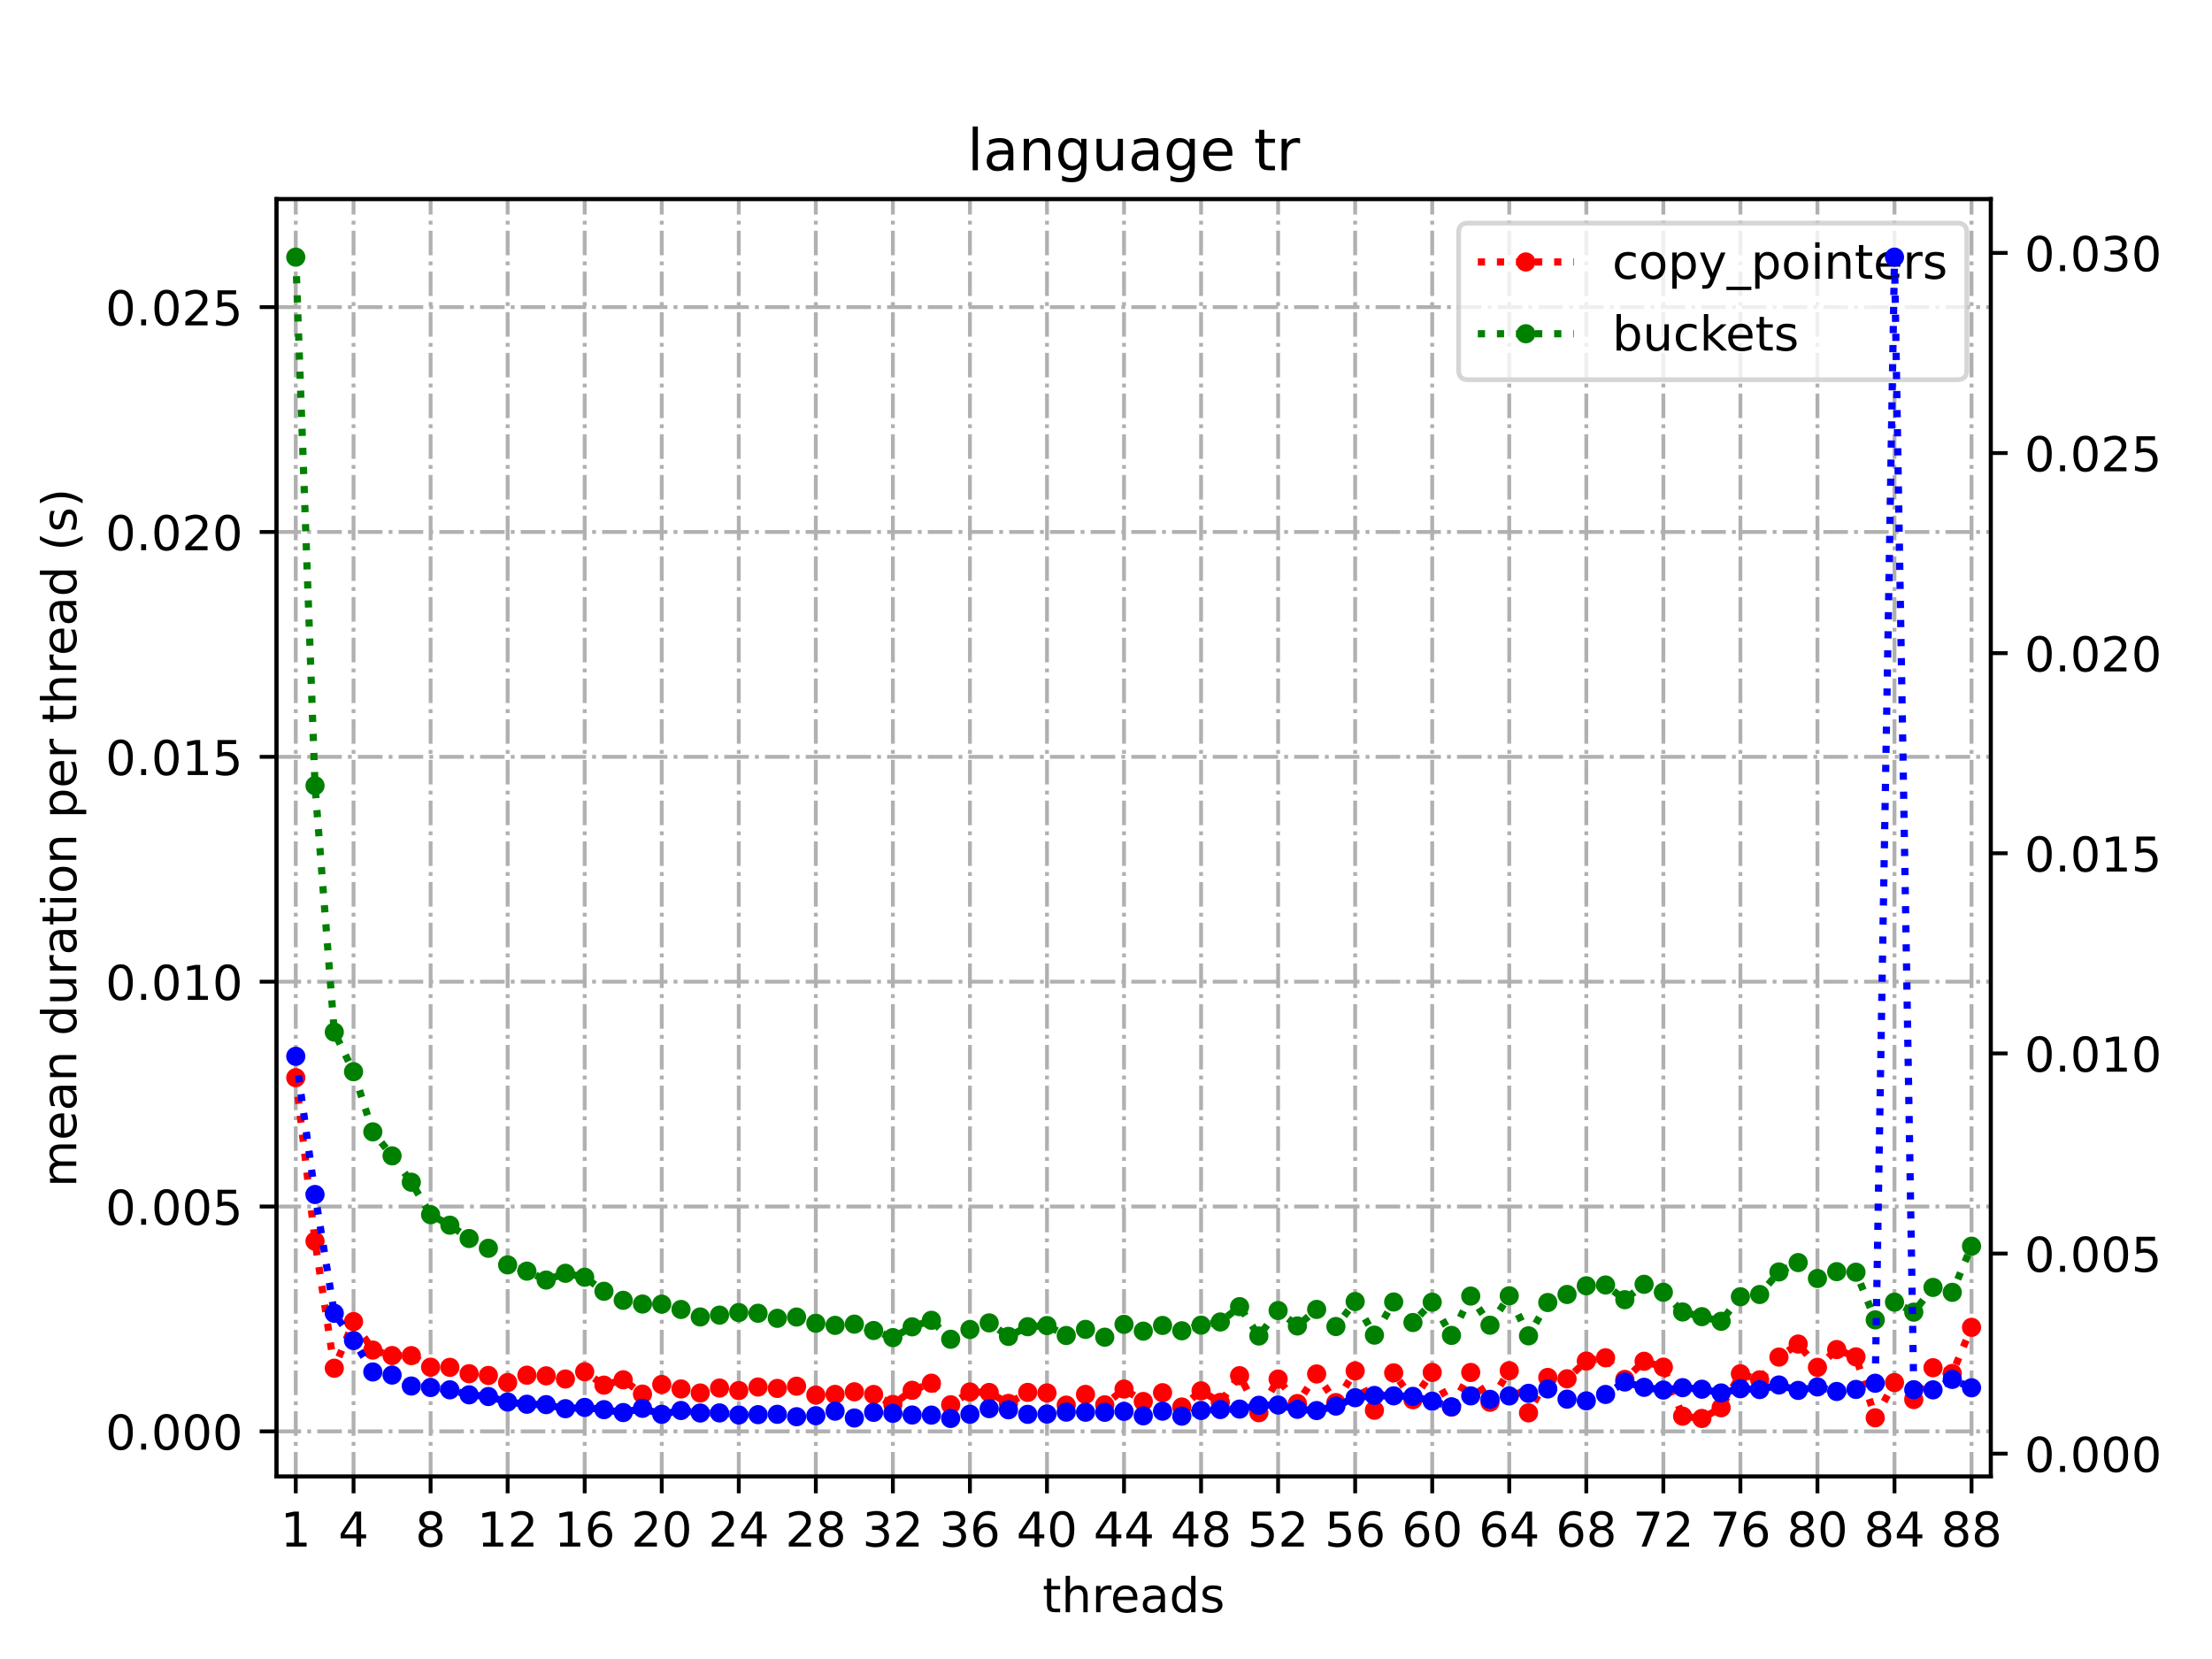 <?xml version="1.0" encoding="utf-8" standalone="no"?>
<!DOCTYPE svg PUBLIC "-//W3C//DTD SVG 1.1//EN"
  "http://www.w3.org/Graphics/SVG/1.1/DTD/svg11.dtd">
<!-- Created with matplotlib (https://matplotlib.org/) -->
<svg height="345.6pt" version="1.1" viewBox="0 0 460.8 345.6" width="460.8pt" xmlns="http://www.w3.org/2000/svg" xmlns:xlink="http://www.w3.org/1999/xlink">
 <defs>
  <style type="text/css">*{stroke-linecap:butt;stroke-linejoin:round;}</style>
 </defs>
 <g id="figure_1">
  <g id="patch_1">
   <path d="M 0 345.6 
L 460.8 345.6 
L 460.8 0 
L 0 0 
z
" style="fill:#ffffff;"/>
  </g>
  <g id="axes_1">
   <g id="patch_2">
    <path d="M 57.6 307.584 
L 414.72 307.584 
L 414.72 41.472 
L 57.6 41.472 
z
" style="fill:#ffffff;"/>
   </g>
   <g id="matplotlib.axis_1">
    <g id="xtick_1">
     <g id="line2d_1">
      <path clip-path="url(#pd29467bb68)" d="M 61.613 307.584 
L 61.613 41.472 
" style="fill:none;stroke:#b0b0b0;stroke-dasharray:5.12,1.28,0.8,1.28;stroke-dashoffset:0;stroke-width:0.8;"/>
     </g>
     <g id="line2d_2">
      <defs>
       <path d="M 0 0 
L 0 3.5 
" id="m2635ca8651" style="stroke:#000000;stroke-width:0.8;"/>
      </defs>
      <g>
       <use style="stroke:#000000;stroke-width:0.8;" x="61.613" xlink:href="#m2635ca8651" y="307.584"/>
      </g>
     </g>
     <g id="text_1">
      <!-- 1 -->
      <g transform="translate(58.431 322.182)scale(0.1 -0.1)">
       <defs>
        <path d="M 12.406 8.297 
L 28.516 8.297 
L 28.516 63.922 
L 10.984 60.406 
L 10.984 69.391 
L 28.422 72.906 
L 38.281 72.906 
L 38.281 8.297 
L 54.391 8.297 
L 54.391 0 
L 12.406 0 
z
" id="DejaVuSans-49"/>
       </defs>
       <use xlink:href="#DejaVuSans-49"/>
      </g>
     </g>
    </g>
    <g id="xtick_2">
     <g id="line2d_3">
      <path clip-path="url(#pd29467bb68)" d="M 73.65 307.584 
L 73.65 41.472 
" style="fill:none;stroke:#b0b0b0;stroke-dasharray:5.12,1.28,0.8,1.28;stroke-dashoffset:0;stroke-width:0.8;"/>
     </g>
     <g id="line2d_4">
      <g>
       <use style="stroke:#000000;stroke-width:0.8;" x="73.65" xlink:href="#m2635ca8651" y="307.584"/>
      </g>
     </g>
     <g id="text_2">
      <!-- 4 -->
      <g transform="translate(70.469 322.182)scale(0.1 -0.1)">
       <defs>
        <path d="M 37.797 64.312 
L 12.891 25.391 
L 37.797 25.391 
z
M 35.203 72.906 
L 47.609 72.906 
L 47.609 25.391 
L 58.016 25.391 
L 58.016 17.188 
L 47.609 17.188 
L 47.609 0 
L 37.797 0 
L 37.797 17.188 
L 4.891 17.188 
L 4.891 26.703 
z
" id="DejaVuSans-52"/>
       </defs>
       <use xlink:href="#DejaVuSans-52"/>
      </g>
     </g>
    </g>
    <g id="xtick_3">
     <g id="line2d_5">
      <path clip-path="url(#pd29467bb68)" d="M 89.701 307.584 
L 89.701 41.472 
" style="fill:none;stroke:#b0b0b0;stroke-dasharray:5.12,1.28,0.8,1.28;stroke-dashoffset:0;stroke-width:0.8;"/>
     </g>
     <g id="line2d_6">
      <g>
       <use style="stroke:#000000;stroke-width:0.8;" x="89.701" xlink:href="#m2635ca8651" y="307.584"/>
      </g>
     </g>
     <g id="text_3">
      <!-- 8 -->
      <g transform="translate(86.519 322.182)scale(0.1 -0.1)">
       <defs>
        <path d="M 31.781 34.625 
Q 24.75 34.625 20.719 30.859 
Q 16.703 27.094 16.703 20.516 
Q 16.703 13.922 20.719 10.156 
Q 24.75 6.391 31.781 6.391 
Q 38.812 6.391 42.859 10.172 
Q 46.922 13.969 46.922 20.516 
Q 46.922 27.094 42.891 30.859 
Q 38.875 34.625 31.781 34.625 
z
M 21.922 38.812 
Q 15.578 40.375 12.031 44.719 
Q 8.5 49.078 8.5 55.328 
Q 8.5 64.062 14.719 69.141 
Q 20.953 74.219 31.781 74.219 
Q 42.672 74.219 48.875 69.141 
Q 55.078 64.062 55.078 55.328 
Q 55.078 49.078 51.531 44.719 
Q 48 40.375 41.703 38.812 
Q 48.828 37.156 52.797 32.312 
Q 56.781 27.484 56.781 20.516 
Q 56.781 9.906 50.312 4.234 
Q 43.844 -1.422 31.781 -1.422 
Q 19.734 -1.422 13.25 4.234 
Q 6.781 9.906 6.781 20.516 
Q 6.781 27.484 10.781 32.312 
Q 14.797 37.156 21.922 38.812 
z
M 18.312 54.391 
Q 18.312 48.734 21.844 45.562 
Q 25.391 42.391 31.781 42.391 
Q 38.141 42.391 41.719 45.562 
Q 45.312 48.734 45.312 54.391 
Q 45.312 60.062 41.719 63.234 
Q 38.141 66.406 31.781 66.406 
Q 25.391 66.406 21.844 63.234 
Q 18.312 60.062 18.312 54.391 
z
" id="DejaVuSans-56"/>
       </defs>
       <use xlink:href="#DejaVuSans-56"/>
      </g>
     </g>
    </g>
    <g id="xtick_4">
     <g id="line2d_7">
      <path clip-path="url(#pd29467bb68)" d="M 105.751 307.584 
L 105.751 41.472 
" style="fill:none;stroke:#b0b0b0;stroke-dasharray:5.12,1.28,0.8,1.28;stroke-dashoffset:0;stroke-width:0.8;"/>
     </g>
     <g id="line2d_8">
      <g>
       <use style="stroke:#000000;stroke-width:0.8;" x="105.751" xlink:href="#m2635ca8651" y="307.584"/>
      </g>
     </g>
     <g id="text_4">
      <!-- 12 -->
      <g transform="translate(99.389 322.182)scale(0.1 -0.1)">
       <defs>
        <path d="M 19.188 8.297 
L 53.609 8.297 
L 53.609 0 
L 7.328 0 
L 7.328 8.297 
Q 12.938 14.109 22.625 23.891 
Q 32.328 33.688 34.812 36.531 
Q 39.547 41.844 41.422 45.531 
Q 43.312 49.219 43.312 52.781 
Q 43.312 58.594 39.234 62.25 
Q 35.156 65.922 28.609 65.922 
Q 23.969 65.922 18.812 64.312 
Q 13.672 62.703 7.812 59.422 
L 7.812 69.391 
Q 13.766 71.781 18.938 73 
Q 24.125 74.219 28.422 74.219 
Q 39.75 74.219 46.484 68.547 
Q 53.219 62.891 53.219 53.422 
Q 53.219 48.922 51.531 44.891 
Q 49.859 40.875 45.406 35.406 
Q 44.188 33.984 37.641 27.219 
Q 31.109 20.453 19.188 8.297 
z
" id="DejaVuSans-50"/>
       </defs>
       <use xlink:href="#DejaVuSans-49"/>
       <use x="63.623" xlink:href="#DejaVuSans-50"/>
      </g>
     </g>
    </g>
    <g id="xtick_5">
     <g id="line2d_9">
      <path clip-path="url(#pd29467bb68)" d="M 121.801 307.584 
L 121.801 41.472 
" style="fill:none;stroke:#b0b0b0;stroke-dasharray:5.12,1.28,0.8,1.28;stroke-dashoffset:0;stroke-width:0.8;"/>
     </g>
     <g id="line2d_10">
      <g>
       <use style="stroke:#000000;stroke-width:0.8;" x="121.801" xlink:href="#m2635ca8651" y="307.584"/>
      </g>
     </g>
     <g id="text_5">
      <!-- 16 -->
      <g transform="translate(115.439 322.182)scale(0.1 -0.1)">
       <defs>
        <path d="M 33.016 40.375 
Q 26.375 40.375 22.484 35.828 
Q 18.609 31.297 18.609 23.391 
Q 18.609 15.531 22.484 10.953 
Q 26.375 6.391 33.016 6.391 
Q 39.656 6.391 43.531 10.953 
Q 47.406 15.531 47.406 23.391 
Q 47.406 31.297 43.531 35.828 
Q 39.656 40.375 33.016 40.375 
z
M 52.594 71.297 
L 52.594 62.312 
Q 48.875 64.062 45.094 64.984 
Q 41.312 65.922 37.594 65.922 
Q 27.828 65.922 22.672 59.328 
Q 17.531 52.734 16.797 39.406 
Q 19.672 43.656 24.016 45.922 
Q 28.375 48.188 33.594 48.188 
Q 44.578 48.188 50.953 41.516 
Q 57.328 34.859 57.328 23.391 
Q 57.328 12.156 50.688 5.359 
Q 44.047 -1.422 33.016 -1.422 
Q 20.359 -1.422 13.672 8.266 
Q 6.984 17.969 6.984 36.375 
Q 6.984 53.656 15.188 63.938 
Q 23.391 74.219 37.203 74.219 
Q 40.922 74.219 44.703 73.484 
Q 48.484 72.75 52.594 71.297 
z
" id="DejaVuSans-54"/>
       </defs>
       <use xlink:href="#DejaVuSans-49"/>
       <use x="63.623" xlink:href="#DejaVuSans-54"/>
      </g>
     </g>
    </g>
    <g id="xtick_6">
     <g id="line2d_11">
      <path clip-path="url(#pd29467bb68)" d="M 137.852 307.584 
L 137.852 41.472 
" style="fill:none;stroke:#b0b0b0;stroke-dasharray:5.12,1.28,0.8,1.28;stroke-dashoffset:0;stroke-width:0.8;"/>
     </g>
     <g id="line2d_12">
      <g>
       <use style="stroke:#000000;stroke-width:0.8;" x="137.852" xlink:href="#m2635ca8651" y="307.584"/>
      </g>
     </g>
     <g id="text_6">
      <!-- 20 -->
      <g transform="translate(131.489 322.182)scale(0.1 -0.1)">
       <defs>
        <path d="M 31.781 66.406 
Q 24.172 66.406 20.328 58.906 
Q 16.5 51.422 16.5 36.375 
Q 16.5 21.391 20.328 13.891 
Q 24.172 6.391 31.781 6.391 
Q 39.453 6.391 43.281 13.891 
Q 47.125 21.391 47.125 36.375 
Q 47.125 51.422 43.281 58.906 
Q 39.453 66.406 31.781 66.406 
z
M 31.781 74.219 
Q 44.047 74.219 50.516 64.516 
Q 56.984 54.828 56.984 36.375 
Q 56.984 17.969 50.516 8.266 
Q 44.047 -1.422 31.781 -1.422 
Q 19.531 -1.422 13.062 8.266 
Q 6.594 17.969 6.594 36.375 
Q 6.594 54.828 13.062 64.516 
Q 19.531 74.219 31.781 74.219 
z
" id="DejaVuSans-48"/>
       </defs>
       <use xlink:href="#DejaVuSans-50"/>
       <use x="63.623" xlink:href="#DejaVuSans-48"/>
      </g>
     </g>
    </g>
    <g id="xtick_7">
     <g id="line2d_13">
      <path clip-path="url(#pd29467bb68)" d="M 153.902 307.584 
L 153.902 41.472 
" style="fill:none;stroke:#b0b0b0;stroke-dasharray:5.12,1.28,0.8,1.28;stroke-dashoffset:0;stroke-width:0.8;"/>
     </g>
     <g id="line2d_14">
      <g>
       <use style="stroke:#000000;stroke-width:0.8;" x="153.902" xlink:href="#m2635ca8651" y="307.584"/>
      </g>
     </g>
     <g id="text_7">
      <!-- 24 -->
      <g transform="translate(147.54 322.182)scale(0.1 -0.1)">
       <use xlink:href="#DejaVuSans-50"/>
       <use x="63.623" xlink:href="#DejaVuSans-52"/>
      </g>
     </g>
    </g>
    <g id="xtick_8">
     <g id="line2d_15">
      <path clip-path="url(#pd29467bb68)" d="M 169.952 307.584 
L 169.952 41.472 
" style="fill:none;stroke:#b0b0b0;stroke-dasharray:5.12,1.28,0.8,1.28;stroke-dashoffset:0;stroke-width:0.8;"/>
     </g>
     <g id="line2d_16">
      <g>
       <use style="stroke:#000000;stroke-width:0.8;" x="169.952" xlink:href="#m2635ca8651" y="307.584"/>
      </g>
     </g>
     <g id="text_8">
      <!-- 28 -->
      <g transform="translate(163.59 322.182)scale(0.1 -0.1)">
       <use xlink:href="#DejaVuSans-50"/>
       <use x="63.623" xlink:href="#DejaVuSans-56"/>
      </g>
     </g>
    </g>
    <g id="xtick_9">
     <g id="line2d_17">
      <path clip-path="url(#pd29467bb68)" d="M 186.003 307.584 
L 186.003 41.472 
" style="fill:none;stroke:#b0b0b0;stroke-dasharray:5.12,1.28,0.8,1.28;stroke-dashoffset:0;stroke-width:0.8;"/>
     </g>
     <g id="line2d_18">
      <g>
       <use style="stroke:#000000;stroke-width:0.8;" x="186.003" xlink:href="#m2635ca8651" y="307.584"/>
      </g>
     </g>
     <g id="text_9">
      <!-- 32 -->
      <g transform="translate(179.64 322.182)scale(0.1 -0.1)">
       <defs>
        <path d="M 40.578 39.312 
Q 47.656 37.797 51.625 33 
Q 55.609 28.219 55.609 21.188 
Q 55.609 10.406 48.188 4.484 
Q 40.766 -1.422 27.094 -1.422 
Q 22.516 -1.422 17.656 -0.516 
Q 12.797 0.391 7.625 2.203 
L 7.625 11.719 
Q 11.719 9.328 16.594 8.109 
Q 21.484 6.891 26.812 6.891 
Q 36.078 6.891 40.938 10.547 
Q 45.797 14.203 45.797 21.188 
Q 45.797 27.641 41.281 31.266 
Q 36.766 34.906 28.719 34.906 
L 20.219 34.906 
L 20.219 43.016 
L 29.109 43.016 
Q 36.375 43.016 40.234 45.922 
Q 44.094 48.828 44.094 54.297 
Q 44.094 59.906 40.109 62.906 
Q 36.141 65.922 28.719 65.922 
Q 24.656 65.922 20.016 65.031 
Q 15.375 64.156 9.812 62.312 
L 9.812 71.094 
Q 15.438 72.656 20.344 73.438 
Q 25.25 74.219 29.594 74.219 
Q 40.828 74.219 47.359 69.109 
Q 53.906 64.016 53.906 55.328 
Q 53.906 49.266 50.438 45.094 
Q 46.969 40.922 40.578 39.312 
z
" id="DejaVuSans-51"/>
       </defs>
       <use xlink:href="#DejaVuSans-51"/>
       <use x="63.623" xlink:href="#DejaVuSans-50"/>
      </g>
     </g>
    </g>
    <g id="xtick_10">
     <g id="line2d_19">
      <path clip-path="url(#pd29467bb68)" d="M 202.053 307.584 
L 202.053 41.472 
" style="fill:none;stroke:#b0b0b0;stroke-dasharray:5.12,1.28,0.8,1.28;stroke-dashoffset:0;stroke-width:0.8;"/>
     </g>
     <g id="line2d_20">
      <g>
       <use style="stroke:#000000;stroke-width:0.8;" x="202.053" xlink:href="#m2635ca8651" y="307.584"/>
      </g>
     </g>
     <g id="text_10">
      <!-- 36 -->
      <g transform="translate(195.691 322.182)scale(0.1 -0.1)">
       <use xlink:href="#DejaVuSans-51"/>
       <use x="63.623" xlink:href="#DejaVuSans-54"/>
      </g>
     </g>
    </g>
    <g id="xtick_11">
     <g id="line2d_21">
      <path clip-path="url(#pd29467bb68)" d="M 218.103 307.584 
L 218.103 41.472 
" style="fill:none;stroke:#b0b0b0;stroke-dasharray:5.12,1.28,0.8,1.28;stroke-dashoffset:0;stroke-width:0.8;"/>
     </g>
     <g id="line2d_22">
      <g>
       <use style="stroke:#000000;stroke-width:0.8;" x="218.103" xlink:href="#m2635ca8651" y="307.584"/>
      </g>
     </g>
     <g id="text_11">
      <!-- 40 -->
      <g transform="translate(211.741 322.182)scale(0.1 -0.1)">
       <use xlink:href="#DejaVuSans-52"/>
       <use x="63.623" xlink:href="#DejaVuSans-48"/>
      </g>
     </g>
    </g>
    <g id="xtick_12">
     <g id="line2d_23">
      <path clip-path="url(#pd29467bb68)" d="M 234.154 307.584 
L 234.154 41.472 
" style="fill:none;stroke:#b0b0b0;stroke-dasharray:5.12,1.28,0.8,1.28;stroke-dashoffset:0;stroke-width:0.8;"/>
     </g>
     <g id="line2d_24">
      <g>
       <use style="stroke:#000000;stroke-width:0.8;" x="234.154" xlink:href="#m2635ca8651" y="307.584"/>
      </g>
     </g>
     <g id="text_12">
      <!-- 44 -->
      <g transform="translate(227.791 322.182)scale(0.1 -0.1)">
       <use xlink:href="#DejaVuSans-52"/>
       <use x="63.623" xlink:href="#DejaVuSans-52"/>
      </g>
     </g>
    </g>
    <g id="xtick_13">
     <g id="line2d_25">
      <path clip-path="url(#pd29467bb68)" d="M 250.204 307.584 
L 250.204 41.472 
" style="fill:none;stroke:#b0b0b0;stroke-dasharray:5.12,1.28,0.8,1.28;stroke-dashoffset:0;stroke-width:0.8;"/>
     </g>
     <g id="line2d_26">
      <g>
       <use style="stroke:#000000;stroke-width:0.8;" x="250.204" xlink:href="#m2635ca8651" y="307.584"/>
      </g>
     </g>
     <g id="text_13">
      <!-- 48 -->
      <g transform="translate(243.842 322.182)scale(0.1 -0.1)">
       <use xlink:href="#DejaVuSans-52"/>
       <use x="63.623" xlink:href="#DejaVuSans-56"/>
      </g>
     </g>
    </g>
    <g id="xtick_14">
     <g id="line2d_27">
      <path clip-path="url(#pd29467bb68)" d="M 266.254 307.584 
L 266.254 41.472 
" style="fill:none;stroke:#b0b0b0;stroke-dasharray:5.12,1.28,0.8,1.28;stroke-dashoffset:0;stroke-width:0.8;"/>
     </g>
     <g id="line2d_28">
      <g>
       <use style="stroke:#000000;stroke-width:0.8;" x="266.254" xlink:href="#m2635ca8651" y="307.584"/>
      </g>
     </g>
     <g id="text_14">
      <!-- 52 -->
      <g transform="translate(259.892 322.182)scale(0.1 -0.1)">
       <defs>
        <path d="M 10.797 72.906 
L 49.516 72.906 
L 49.516 64.594 
L 19.828 64.594 
L 19.828 46.734 
Q 21.969 47.469 24.109 47.828 
Q 26.266 48.188 28.422 48.188 
Q 40.625 48.188 47.75 41.5 
Q 54.891 34.812 54.891 23.391 
Q 54.891 11.625 47.562 5.094 
Q 40.234 -1.422 26.906 -1.422 
Q 22.312 -1.422 17.547 -0.641 
Q 12.797 0.141 7.719 1.703 
L 7.719 11.625 
Q 12.109 9.234 16.797 8.062 
Q 21.484 6.891 26.703 6.891 
Q 35.156 6.891 40.078 11.328 
Q 45.016 15.766 45.016 23.391 
Q 45.016 31 40.078 35.438 
Q 35.156 39.891 26.703 39.891 
Q 22.75 39.891 18.812 39.016 
Q 14.891 38.141 10.797 36.281 
z
" id="DejaVuSans-53"/>
       </defs>
       <use xlink:href="#DejaVuSans-53"/>
       <use x="63.623" xlink:href="#DejaVuSans-50"/>
      </g>
     </g>
    </g>
    <g id="xtick_15">
     <g id="line2d_29">
      <path clip-path="url(#pd29467bb68)" d="M 282.305 307.584 
L 282.305 41.472 
" style="fill:none;stroke:#b0b0b0;stroke-dasharray:5.12,1.28,0.8,1.28;stroke-dashoffset:0;stroke-width:0.8;"/>
     </g>
     <g id="line2d_30">
      <g>
       <use style="stroke:#000000;stroke-width:0.8;" x="282.305" xlink:href="#m2635ca8651" y="307.584"/>
      </g>
     </g>
     <g id="text_15">
      <!-- 56 -->
      <g transform="translate(275.942 322.182)scale(0.1 -0.1)">
       <use xlink:href="#DejaVuSans-53"/>
       <use x="63.623" xlink:href="#DejaVuSans-54"/>
      </g>
     </g>
    </g>
    <g id="xtick_16">
     <g id="line2d_31">
      <path clip-path="url(#pd29467bb68)" d="M 298.355 307.584 
L 298.355 41.472 
" style="fill:none;stroke:#b0b0b0;stroke-dasharray:5.12,1.28,0.8,1.28;stroke-dashoffset:0;stroke-width:0.8;"/>
     </g>
     <g id="line2d_32">
      <g>
       <use style="stroke:#000000;stroke-width:0.8;" x="298.355" xlink:href="#m2635ca8651" y="307.584"/>
      </g>
     </g>
     <g id="text_16">
      <!-- 60 -->
      <g transform="translate(291.993 322.182)scale(0.1 -0.1)">
       <use xlink:href="#DejaVuSans-54"/>
       <use x="63.623" xlink:href="#DejaVuSans-48"/>
      </g>
     </g>
    </g>
    <g id="xtick_17">
     <g id="line2d_33">
      <path clip-path="url(#pd29467bb68)" d="M 314.405 307.584 
L 314.405 41.472 
" style="fill:none;stroke:#b0b0b0;stroke-dasharray:5.12,1.28,0.8,1.28;stroke-dashoffset:0;stroke-width:0.8;"/>
     </g>
     <g id="line2d_34">
      <g>
       <use style="stroke:#000000;stroke-width:0.8;" x="314.405" xlink:href="#m2635ca8651" y="307.584"/>
      </g>
     </g>
     <g id="text_17">
      <!-- 64 -->
      <g transform="translate(308.043 322.182)scale(0.1 -0.1)">
       <use xlink:href="#DejaVuSans-54"/>
       <use x="63.623" xlink:href="#DejaVuSans-52"/>
      </g>
     </g>
    </g>
    <g id="xtick_18">
     <g id="line2d_35">
      <path clip-path="url(#pd29467bb68)" d="M 330.456 307.584 
L 330.456 41.472 
" style="fill:none;stroke:#b0b0b0;stroke-dasharray:5.12,1.28,0.8,1.28;stroke-dashoffset:0;stroke-width:0.8;"/>
     </g>
     <g id="line2d_36">
      <g>
       <use style="stroke:#000000;stroke-width:0.8;" x="330.456" xlink:href="#m2635ca8651" y="307.584"/>
      </g>
     </g>
     <g id="text_18">
      <!-- 68 -->
      <g transform="translate(324.093 322.182)scale(0.1 -0.1)">
       <use xlink:href="#DejaVuSans-54"/>
       <use x="63.623" xlink:href="#DejaVuSans-56"/>
      </g>
     </g>
    </g>
    <g id="xtick_19">
     <g id="line2d_37">
      <path clip-path="url(#pd29467bb68)" d="M 346.506 307.584 
L 346.506 41.472 
" style="fill:none;stroke:#b0b0b0;stroke-dasharray:5.12,1.28,0.8,1.28;stroke-dashoffset:0;stroke-width:0.8;"/>
     </g>
     <g id="line2d_38">
      <g>
       <use style="stroke:#000000;stroke-width:0.8;" x="346.506" xlink:href="#m2635ca8651" y="307.584"/>
      </g>
     </g>
     <g id="text_19">
      <!-- 72 -->
      <g transform="translate(340.144 322.182)scale(0.1 -0.1)">
       <defs>
        <path d="M 8.203 72.906 
L 55.078 72.906 
L 55.078 68.703 
L 28.609 0 
L 18.312 0 
L 43.219 64.594 
L 8.203 64.594 
z
" id="DejaVuSans-55"/>
       </defs>
       <use xlink:href="#DejaVuSans-55"/>
       <use x="63.623" xlink:href="#DejaVuSans-50"/>
      </g>
     </g>
    </g>
    <g id="xtick_20">
     <g id="line2d_39">
      <path clip-path="url(#pd29467bb68)" d="M 362.556 307.584 
L 362.556 41.472 
" style="fill:none;stroke:#b0b0b0;stroke-dasharray:5.12,1.28,0.8,1.28;stroke-dashoffset:0;stroke-width:0.8;"/>
     </g>
     <g id="line2d_40">
      <g>
       <use style="stroke:#000000;stroke-width:0.8;" x="362.556" xlink:href="#m2635ca8651" y="307.584"/>
      </g>
     </g>
     <g id="text_20">
      <!-- 76 -->
      <g transform="translate(356.194 322.182)scale(0.1 -0.1)">
       <use xlink:href="#DejaVuSans-55"/>
       <use x="63.623" xlink:href="#DejaVuSans-54"/>
      </g>
     </g>
    </g>
    <g id="xtick_21">
     <g id="line2d_41">
      <path clip-path="url(#pd29467bb68)" d="M 378.607 307.584 
L 378.607 41.472 
" style="fill:none;stroke:#b0b0b0;stroke-dasharray:5.12,1.28,0.8,1.28;stroke-dashoffset:0;stroke-width:0.8;"/>
     </g>
     <g id="line2d_42">
      <g>
       <use style="stroke:#000000;stroke-width:0.8;" x="378.607" xlink:href="#m2635ca8651" y="307.584"/>
      </g>
     </g>
     <g id="text_21">
      <!-- 80 -->
      <g transform="translate(372.244 322.182)scale(0.1 -0.1)">
       <use xlink:href="#DejaVuSans-56"/>
       <use x="63.623" xlink:href="#DejaVuSans-48"/>
      </g>
     </g>
    </g>
    <g id="xtick_22">
     <g id="line2d_43">
      <path clip-path="url(#pd29467bb68)" d="M 394.657 307.584 
L 394.657 41.472 
" style="fill:none;stroke:#b0b0b0;stroke-dasharray:5.12,1.28,0.8,1.28;stroke-dashoffset:0;stroke-width:0.8;"/>
     </g>
     <g id="line2d_44">
      <g>
       <use style="stroke:#000000;stroke-width:0.8;" x="394.657" xlink:href="#m2635ca8651" y="307.584"/>
      </g>
     </g>
     <g id="text_22">
      <!-- 84 -->
      <g transform="translate(388.295 322.182)scale(0.1 -0.1)">
       <use xlink:href="#DejaVuSans-56"/>
       <use x="63.623" xlink:href="#DejaVuSans-52"/>
      </g>
     </g>
    </g>
    <g id="xtick_23">
     <g id="line2d_45">
      <path clip-path="url(#pd29467bb68)" d="M 410.707 307.584 
L 410.707 41.472 
" style="fill:none;stroke:#b0b0b0;stroke-dasharray:5.12,1.28,0.8,1.28;stroke-dashoffset:0;stroke-width:0.8;"/>
     </g>
     <g id="line2d_46">
      <g>
       <use style="stroke:#000000;stroke-width:0.8;" x="410.707" xlink:href="#m2635ca8651" y="307.584"/>
      </g>
     </g>
     <g id="text_23">
      <!-- 88 -->
      <g transform="translate(404.345 322.182)scale(0.1 -0.1)">
       <use xlink:href="#DejaVuSans-56"/>
       <use x="63.623" xlink:href="#DejaVuSans-56"/>
      </g>
     </g>
    </g>
    <g id="text_24">
     <!-- threads -->
     <g transform="translate(217.169 335.861)scale(0.1 -0.1)">
      <defs>
       <path d="M 18.312 70.219 
L 18.312 54.688 
L 36.812 54.688 
L 36.812 47.703 
L 18.312 47.703 
L 18.312 18.016 
Q 18.312 11.328 20.141 9.422 
Q 21.969 7.516 27.594 7.516 
L 36.812 7.516 
L 36.812 0 
L 27.594 0 
Q 17.188 0 13.234 3.875 
Q 9.281 7.766 9.281 18.016 
L 9.281 47.703 
L 2.688 47.703 
L 2.688 54.688 
L 9.281 54.688 
L 9.281 70.219 
z
" id="DejaVuSans-116"/>
       <path d="M 54.891 33.016 
L 54.891 0 
L 45.906 0 
L 45.906 32.719 
Q 45.906 40.484 42.875 44.328 
Q 39.844 48.188 33.797 48.188 
Q 26.516 48.188 22.312 43.547 
Q 18.109 38.922 18.109 30.906 
L 18.109 0 
L 9.078 0 
L 9.078 75.984 
L 18.109 75.984 
L 18.109 46.188 
Q 21.344 51.125 25.703 53.562 
Q 30.078 56 35.797 56 
Q 45.219 56 50.047 50.172 
Q 54.891 44.344 54.891 33.016 
z
" id="DejaVuSans-104"/>
       <path d="M 41.109 46.297 
Q 39.594 47.172 37.812 47.578 
Q 36.031 48 33.891 48 
Q 26.266 48 22.188 43.047 
Q 18.109 38.094 18.109 28.812 
L 18.109 0 
L 9.078 0 
L 9.078 54.688 
L 18.109 54.688 
L 18.109 46.188 
Q 20.953 51.172 25.484 53.578 
Q 30.031 56 36.531 56 
Q 37.453 56 38.578 55.875 
Q 39.703 55.766 41.062 55.516 
z
" id="DejaVuSans-114"/>
       <path d="M 56.203 29.594 
L 56.203 25.203 
L 14.891 25.203 
Q 15.484 15.922 20.484 11.062 
Q 25.484 6.203 34.422 6.203 
Q 39.594 6.203 44.453 7.469 
Q 49.312 8.734 54.109 11.281 
L 54.109 2.781 
Q 49.266 0.734 44.188 -0.344 
Q 39.109 -1.422 33.891 -1.422 
Q 20.797 -1.422 13.156 6.188 
Q 5.516 13.812 5.516 26.812 
Q 5.516 40.234 12.766 48.109 
Q 20.016 56 32.328 56 
Q 43.359 56 49.781 48.891 
Q 56.203 41.797 56.203 29.594 
z
M 47.219 32.234 
Q 47.125 39.594 43.094 43.984 
Q 39.062 48.391 32.422 48.391 
Q 24.906 48.391 20.391 44.141 
Q 15.875 39.891 15.188 32.172 
z
" id="DejaVuSans-101"/>
       <path d="M 34.281 27.484 
Q 23.391 27.484 19.188 25 
Q 14.984 22.516 14.984 16.5 
Q 14.984 11.719 18.141 8.906 
Q 21.297 6.109 26.703 6.109 
Q 34.188 6.109 38.703 11.406 
Q 43.219 16.703 43.219 25.484 
L 43.219 27.484 
z
M 52.203 31.203 
L 52.203 0 
L 43.219 0 
L 43.219 8.297 
Q 40.141 3.328 35.547 0.953 
Q 30.953 -1.422 24.312 -1.422 
Q 15.922 -1.422 10.953 3.297 
Q 6 8.016 6 15.922 
Q 6 25.141 12.172 29.828 
Q 18.359 34.516 30.609 34.516 
L 43.219 34.516 
L 43.219 35.406 
Q 43.219 41.609 39.141 45 
Q 35.062 48.391 27.688 48.391 
Q 23 48.391 18.547 47.266 
Q 14.109 46.141 10.016 43.891 
L 10.016 52.203 
Q 14.938 54.109 19.578 55.047 
Q 24.219 56 28.609 56 
Q 40.484 56 46.344 49.844 
Q 52.203 43.703 52.203 31.203 
z
" id="DejaVuSans-97"/>
       <path d="M 45.406 46.391 
L 45.406 75.984 
L 54.391 75.984 
L 54.391 0 
L 45.406 0 
L 45.406 8.203 
Q 42.578 3.328 38.25 0.953 
Q 33.938 -1.422 27.875 -1.422 
Q 17.969 -1.422 11.734 6.484 
Q 5.516 14.406 5.516 27.297 
Q 5.516 40.188 11.734 48.094 
Q 17.969 56 27.875 56 
Q 33.938 56 38.25 53.625 
Q 42.578 51.266 45.406 46.391 
z
M 14.797 27.297 
Q 14.797 17.391 18.875 11.75 
Q 22.953 6.109 30.078 6.109 
Q 37.203 6.109 41.297 11.75 
Q 45.406 17.391 45.406 27.297 
Q 45.406 37.203 41.297 42.844 
Q 37.203 48.484 30.078 48.484 
Q 22.953 48.484 18.875 42.844 
Q 14.797 37.203 14.797 27.297 
z
" id="DejaVuSans-100"/>
       <path d="M 44.281 53.078 
L 44.281 44.578 
Q 40.484 46.531 36.375 47.5 
Q 32.281 48.484 27.875 48.484 
Q 21.188 48.484 17.844 46.438 
Q 14.5 44.391 14.5 40.281 
Q 14.5 37.156 16.891 35.375 
Q 19.281 33.594 26.516 31.984 
L 29.594 31.297 
Q 39.156 29.25 43.188 25.516 
Q 47.219 21.781 47.219 15.094 
Q 47.219 7.469 41.188 3.016 
Q 35.156 -1.422 24.609 -1.422 
Q 20.219 -1.422 15.453 -0.562 
Q 10.688 0.297 5.422 2 
L 5.422 11.281 
Q 10.406 8.688 15.234 7.391 
Q 20.062 6.109 24.812 6.109 
Q 31.156 6.109 34.562 8.281 
Q 37.984 10.453 37.984 14.406 
Q 37.984 18.062 35.516 20.016 
Q 33.062 21.969 24.703 23.781 
L 21.578 24.516 
Q 13.234 26.266 9.516 29.906 
Q 5.812 33.547 5.812 39.891 
Q 5.812 47.609 11.281 51.797 
Q 16.75 56 26.812 56 
Q 31.781 56 36.172 55.266 
Q 40.578 54.547 44.281 53.078 
z
" id="DejaVuSans-115"/>
      </defs>
      <use xlink:href="#DejaVuSans-116"/>
      <use x="39.209" xlink:href="#DejaVuSans-104"/>
      <use x="102.588" xlink:href="#DejaVuSans-114"/>
      <use x="141.451" xlink:href="#DejaVuSans-101"/>
      <use x="202.975" xlink:href="#DejaVuSans-97"/>
      <use x="264.254" xlink:href="#DejaVuSans-100"/>
      <use x="327.73" xlink:href="#DejaVuSans-115"/>
     </g>
    </g>
   </g>
   <g id="matplotlib.axis_2">
    <g id="ytick_1">
     <g id="line2d_47">
      <path clip-path="url(#pd29467bb68)" d="M 57.6 298.18 
L 414.72 298.18 
" style="fill:none;stroke:#b0b0b0;stroke-dasharray:5.12,1.28,0.8,1.28;stroke-dashoffset:0;stroke-width:0.8;"/>
     </g>
     <g id="line2d_48">
      <defs>
       <path d="M 0 0 
L -3.5 0 
" id="mb94ece3965" style="stroke:#000000;stroke-width:0.8;"/>
      </defs>
      <g>
       <use style="stroke:#000000;stroke-width:0.8;" x="57.6" xlink:href="#mb94ece3965" y="298.18"/>
      </g>
     </g>
     <g id="text_25">
      <!-- 0.000 -->
      <g transform="translate(21.972 301.979)scale(0.1 -0.1)">
       <defs>
        <path d="M 10.688 12.406 
L 21 12.406 
L 21 0 
L 10.688 0 
z
" id="DejaVuSans-46"/>
       </defs>
       <use xlink:href="#DejaVuSans-48"/>
       <use x="63.623" xlink:href="#DejaVuSans-46"/>
       <use x="95.41" xlink:href="#DejaVuSans-48"/>
       <use x="159.033" xlink:href="#DejaVuSans-48"/>
       <use x="222.656" xlink:href="#DejaVuSans-48"/>
      </g>
     </g>
    </g>
    <g id="ytick_2">
     <g id="line2d_49">
      <path clip-path="url(#pd29467bb68)" d="M 57.6 251.339 
L 414.72 251.339 
" style="fill:none;stroke:#b0b0b0;stroke-dasharray:5.12,1.28,0.8,1.28;stroke-dashoffset:0;stroke-width:0.8;"/>
     </g>
     <g id="line2d_50">
      <g>
       <use style="stroke:#000000;stroke-width:0.8;" x="57.6" xlink:href="#mb94ece3965" y="251.339"/>
      </g>
     </g>
     <g id="text_26">
      <!-- 0.005 -->
      <g transform="translate(21.972 255.139)scale(0.1 -0.1)">
       <use xlink:href="#DejaVuSans-48"/>
       <use x="63.623" xlink:href="#DejaVuSans-46"/>
       <use x="95.41" xlink:href="#DejaVuSans-48"/>
       <use x="159.033" xlink:href="#DejaVuSans-48"/>
       <use x="222.656" xlink:href="#DejaVuSans-53"/>
      </g>
     </g>
    </g>
    <g id="ytick_3">
     <g id="line2d_51">
      <path clip-path="url(#pd29467bb68)" d="M 57.6 204.499 
L 414.72 204.499 
" style="fill:none;stroke:#b0b0b0;stroke-dasharray:5.12,1.28,0.8,1.28;stroke-dashoffset:0;stroke-width:0.8;"/>
     </g>
     <g id="line2d_52">
      <g>
       <use style="stroke:#000000;stroke-width:0.8;" x="57.6" xlink:href="#mb94ece3965" y="204.499"/>
      </g>
     </g>
     <g id="text_27">
      <!-- 0.010 -->
      <g transform="translate(21.972 208.298)scale(0.1 -0.1)">
       <use xlink:href="#DejaVuSans-48"/>
       <use x="63.623" xlink:href="#DejaVuSans-46"/>
       <use x="95.41" xlink:href="#DejaVuSans-48"/>
       <use x="159.033" xlink:href="#DejaVuSans-49"/>
       <use x="222.656" xlink:href="#DejaVuSans-48"/>
      </g>
     </g>
    </g>
    <g id="ytick_4">
     <g id="line2d_53">
      <path clip-path="url(#pd29467bb68)" d="M 57.6 157.658 
L 414.72 157.658 
" style="fill:none;stroke:#b0b0b0;stroke-dasharray:5.12,1.28,0.8,1.28;stroke-dashoffset:0;stroke-width:0.8;"/>
     </g>
     <g id="line2d_54">
      <g>
       <use style="stroke:#000000;stroke-width:0.8;" x="57.6" xlink:href="#mb94ece3965" y="157.658"/>
      </g>
     </g>
     <g id="text_28">
      <!-- 0.015 -->
      <g transform="translate(21.972 161.457)scale(0.1 -0.1)">
       <use xlink:href="#DejaVuSans-48"/>
       <use x="63.623" xlink:href="#DejaVuSans-46"/>
       <use x="95.41" xlink:href="#DejaVuSans-48"/>
       <use x="159.033" xlink:href="#DejaVuSans-49"/>
       <use x="222.656" xlink:href="#DejaVuSans-53"/>
      </g>
     </g>
    </g>
    <g id="ytick_5">
     <g id="line2d_55">
      <path clip-path="url(#pd29467bb68)" d="M 57.6 110.818 
L 414.72 110.818 
" style="fill:none;stroke:#b0b0b0;stroke-dasharray:5.12,1.28,0.8,1.28;stroke-dashoffset:0;stroke-width:0.8;"/>
     </g>
     <g id="line2d_56">
      <g>
       <use style="stroke:#000000;stroke-width:0.8;" x="57.6" xlink:href="#mb94ece3965" y="110.818"/>
      </g>
     </g>
     <g id="text_29">
      <!-- 0.020 -->
      <g transform="translate(21.972 114.617)scale(0.1 -0.1)">
       <use xlink:href="#DejaVuSans-48"/>
       <use x="63.623" xlink:href="#DejaVuSans-46"/>
       <use x="95.41" xlink:href="#DejaVuSans-48"/>
       <use x="159.033" xlink:href="#DejaVuSans-50"/>
       <use x="222.656" xlink:href="#DejaVuSans-48"/>
      </g>
     </g>
    </g>
    <g id="ytick_6">
     <g id="line2d_57">
      <path clip-path="url(#pd29467bb68)" d="M 57.6 63.977 
L 414.72 63.977 
" style="fill:none;stroke:#b0b0b0;stroke-dasharray:5.12,1.28,0.8,1.28;stroke-dashoffset:0;stroke-width:0.8;"/>
     </g>
     <g id="line2d_58">
      <g>
       <use style="stroke:#000000;stroke-width:0.8;" x="57.6" xlink:href="#mb94ece3965" y="63.977"/>
      </g>
     </g>
     <g id="text_30">
      <!-- 0.025 -->
      <g transform="translate(21.972 67.776)scale(0.1 -0.1)">
       <use xlink:href="#DejaVuSans-48"/>
       <use x="63.623" xlink:href="#DejaVuSans-46"/>
       <use x="95.41" xlink:href="#DejaVuSans-48"/>
       <use x="159.033" xlink:href="#DejaVuSans-50"/>
       <use x="222.656" xlink:href="#DejaVuSans-53"/>
      </g>
     </g>
    </g>
    <g id="text_31">
     <!-- mean duration per thread (s) -->
     <g transform="translate(15.892 247.303)rotate(-90)scale(0.1 -0.1)">
      <defs>
       <path d="M 52 44.188 
Q 55.375 50.25 60.062 53.125 
Q 64.75 56 71.094 56 
Q 79.641 56 84.281 50.016 
Q 88.922 44.047 88.922 33.016 
L 88.922 0 
L 79.891 0 
L 79.891 32.719 
Q 79.891 40.578 77.094 44.375 
Q 74.312 48.188 68.609 48.188 
Q 61.625 48.188 57.562 43.547 
Q 53.516 38.922 53.516 30.906 
L 53.516 0 
L 44.484 0 
L 44.484 32.719 
Q 44.484 40.625 41.703 44.406 
Q 38.922 48.188 33.109 48.188 
Q 26.219 48.188 22.156 43.531 
Q 18.109 38.875 18.109 30.906 
L 18.109 0 
L 9.078 0 
L 9.078 54.688 
L 18.109 54.688 
L 18.109 46.188 
Q 21.188 51.219 25.484 53.609 
Q 29.781 56 35.688 56 
Q 41.656 56 45.828 52.969 
Q 50 49.953 52 44.188 
z
" id="DejaVuSans-109"/>
       <path d="M 54.891 33.016 
L 54.891 0 
L 45.906 0 
L 45.906 32.719 
Q 45.906 40.484 42.875 44.328 
Q 39.844 48.188 33.797 48.188 
Q 26.516 48.188 22.312 43.547 
Q 18.109 38.922 18.109 30.906 
L 18.109 0 
L 9.078 0 
L 9.078 54.688 
L 18.109 54.688 
L 18.109 46.188 
Q 21.344 51.125 25.703 53.562 
Q 30.078 56 35.797 56 
Q 45.219 56 50.047 50.172 
Q 54.891 44.344 54.891 33.016 
z
" id="DejaVuSans-110"/>
       <path id="DejaVuSans-32"/>
       <path d="M 8.5 21.578 
L 8.5 54.688 
L 17.484 54.688 
L 17.484 21.922 
Q 17.484 14.156 20.5 10.266 
Q 23.531 6.391 29.594 6.391 
Q 36.859 6.391 41.078 11.031 
Q 45.312 15.672 45.312 23.688 
L 45.312 54.688 
L 54.297 54.688 
L 54.297 0 
L 45.312 0 
L 45.312 8.406 
Q 42.047 3.422 37.719 1 
Q 33.406 -1.422 27.688 -1.422 
Q 18.266 -1.422 13.375 4.438 
Q 8.5 10.297 8.5 21.578 
z
M 31.109 56 
z
" id="DejaVuSans-117"/>
       <path d="M 9.422 54.688 
L 18.406 54.688 
L 18.406 0 
L 9.422 0 
z
M 9.422 75.984 
L 18.406 75.984 
L 18.406 64.594 
L 9.422 64.594 
z
" id="DejaVuSans-105"/>
       <path d="M 30.609 48.391 
Q 23.391 48.391 19.188 42.75 
Q 14.984 37.109 14.984 27.297 
Q 14.984 17.484 19.156 11.844 
Q 23.344 6.203 30.609 6.203 
Q 37.797 6.203 41.984 11.859 
Q 46.188 17.531 46.188 27.297 
Q 46.188 37.016 41.984 42.703 
Q 37.797 48.391 30.609 48.391 
z
M 30.609 56 
Q 42.328 56 49.016 48.375 
Q 55.719 40.766 55.719 27.297 
Q 55.719 13.875 49.016 6.219 
Q 42.328 -1.422 30.609 -1.422 
Q 18.844 -1.422 12.172 6.219 
Q 5.516 13.875 5.516 27.297 
Q 5.516 40.766 12.172 48.375 
Q 18.844 56 30.609 56 
z
" id="DejaVuSans-111"/>
       <path d="M 18.109 8.203 
L 18.109 -20.797 
L 9.078 -20.797 
L 9.078 54.688 
L 18.109 54.688 
L 18.109 46.391 
Q 20.953 51.266 25.266 53.625 
Q 29.594 56 35.594 56 
Q 45.562 56 51.781 48.094 
Q 58.016 40.188 58.016 27.297 
Q 58.016 14.406 51.781 6.484 
Q 45.562 -1.422 35.594 -1.422 
Q 29.594 -1.422 25.266 0.953 
Q 20.953 3.328 18.109 8.203 
z
M 48.688 27.297 
Q 48.688 37.203 44.609 42.844 
Q 40.531 48.484 33.406 48.484 
Q 26.266 48.484 22.188 42.844 
Q 18.109 37.203 18.109 27.297 
Q 18.109 17.391 22.188 11.75 
Q 26.266 6.109 33.406 6.109 
Q 40.531 6.109 44.609 11.75 
Q 48.688 17.391 48.688 27.297 
z
" id="DejaVuSans-112"/>
       <path d="M 31 75.875 
Q 24.469 64.656 21.281 53.656 
Q 18.109 42.672 18.109 31.391 
Q 18.109 20.125 21.312 9.062 
Q 24.516 -2 31 -13.188 
L 23.188 -13.188 
Q 15.875 -1.703 12.234 9.375 
Q 8.594 20.453 8.594 31.391 
Q 8.594 42.281 12.203 53.312 
Q 15.828 64.359 23.188 75.875 
z
" id="DejaVuSans-40"/>
       <path d="M 8.016 75.875 
L 15.828 75.875 
Q 23.141 64.359 26.781 53.312 
Q 30.422 42.281 30.422 31.391 
Q 30.422 20.453 26.781 9.375 
Q 23.141 -1.703 15.828 -13.188 
L 8.016 -13.188 
Q 14.5 -2 17.703 9.062 
Q 20.906 20.125 20.906 31.391 
Q 20.906 42.672 17.703 53.656 
Q 14.5 64.656 8.016 75.875 
z
" id="DejaVuSans-41"/>
      </defs>
      <use xlink:href="#DejaVuSans-109"/>
      <use x="97.412" xlink:href="#DejaVuSans-101"/>
      <use x="158.936" xlink:href="#DejaVuSans-97"/>
      <use x="220.215" xlink:href="#DejaVuSans-110"/>
      <use x="283.594" xlink:href="#DejaVuSans-32"/>
      <use x="315.381" xlink:href="#DejaVuSans-100"/>
      <use x="378.857" xlink:href="#DejaVuSans-117"/>
      <use x="442.236" xlink:href="#DejaVuSans-114"/>
      <use x="483.35" xlink:href="#DejaVuSans-97"/>
      <use x="544.629" xlink:href="#DejaVuSans-116"/>
      <use x="583.838" xlink:href="#DejaVuSans-105"/>
      <use x="611.621" xlink:href="#DejaVuSans-111"/>
      <use x="672.803" xlink:href="#DejaVuSans-110"/>
      <use x="736.182" xlink:href="#DejaVuSans-32"/>
      <use x="767.969" xlink:href="#DejaVuSans-112"/>
      <use x="831.445" xlink:href="#DejaVuSans-101"/>
      <use x="892.969" xlink:href="#DejaVuSans-114"/>
      <use x="934.082" xlink:href="#DejaVuSans-32"/>
      <use x="965.869" xlink:href="#DejaVuSans-116"/>
      <use x="1005.078" xlink:href="#DejaVuSans-104"/>
      <use x="1068.457" xlink:href="#DejaVuSans-114"/>
      <use x="1107.32" xlink:href="#DejaVuSans-101"/>
      <use x="1168.844" xlink:href="#DejaVuSans-97"/>
      <use x="1230.123" xlink:href="#DejaVuSans-100"/>
      <use x="1293.6" xlink:href="#DejaVuSans-32"/>
      <use x="1325.387" xlink:href="#DejaVuSans-40"/>
      <use x="1364.4" xlink:href="#DejaVuSans-115"/>
      <use x="1416.5" xlink:href="#DejaVuSans-41"/>
     </g>
    </g>
   </g>
   <g id="line2d_59">
    <path clip-path="url(#pd29467bb68)" d="M 61.613 224.502 
L 65.625 258.567 
L 69.638 285.029 
L 73.65 275.311 
L 77.663 281.247 
L 81.676 282.386 
L 85.688 282.402 
L 89.701 284.811 
L 93.713 284.841 
L 97.726 286.17 
L 101.738 286.535 
L 105.751 288.007 
L 109.764 286.477 
L 113.776 286.616 
L 117.789 287.274 
L 121.801 285.765 
L 125.814 288.55 
L 129.827 287.437 
L 133.839 290.417 
L 137.852 288.413 
L 141.864 289.343 
L 145.877 290.183 
L 149.889 289.156 
L 153.902 289.681 
L 157.915 288.939 
L 161.927 289.235 
L 165.94 288.772 
L 169.952 290.616 
L 173.965 290.479 
L 177.978 289.935 
L 181.99 290.498 
L 186.003 292.572 
L 190.015 289.626 
L 194.028 288.142 
L 198.04 292.641 
L 202.053 289.971 
L 206.066 290.078 
L 210.078 292.354 
L 214.091 290.06 
L 218.103 290.171 
L 222.116 292.713 
L 226.129 290.478 
L 230.141 292.655 
L 234.154 289.365 
L 238.166 291.954 
L 242.179 290.125 
L 246.191 293.106 
L 250.204 289.738 
L 254.217 292.143 
L 258.229 286.582 
L 262.242 294.295 
L 266.254 287.281 
L 270.267 292.384 
L 274.28 286.224 
L 278.292 292.184 
L 282.305 285.588 
L 286.317 293.78 
L 290.33 285.991 
L 294.342 291.585 
L 298.355 285.903 
L 302.368 293.12 
L 306.38 285.903 
L 310.393 292.119 
L 314.405 285.545 
L 318.418 294.326 
L 322.431 286.946 
L 326.443 287.229 
L 330.456 283.533 
L 334.468 282.855 
L 338.481 287.356 
L 342.493 283.579 
L 346.506 284.798 
L 350.519 295.015 
L 354.531 295.488 
L 358.544 293.264 
L 362.556 286.179 
L 366.569 287.442 
L 370.582 282.706 
L 374.594 279.99 
L 378.607 284.844 
L 382.619 281.139 
L 386.632 282.66 
L 390.644 295.352 
L 394.657 288.009 
L 398.67 291.55 
L 402.682 284.923 
L 406.695 286.115 
L 410.707 276.51 
" style="fill:none;stroke:#ff0000;stroke-dasharray:1.5,2.475;stroke-dashoffset:0;stroke-width:1.5;"/>
    <defs>
     <path d="M 0 1.5 
C 0.398 1.5 0.779 1.342 1.061 1.061 
C 1.342 0.779 1.5 0.398 1.5 0 
C 1.5 -0.398 1.342 -0.779 1.061 -1.061 
C 0.779 -1.342 0.398 -1.5 0 -1.5 
C -0.398 -1.5 -0.779 -1.342 -1.061 -1.061 
C -1.342 -0.779 -1.5 -0.398 -1.5 0 
C -1.5 0.398 -1.342 0.779 -1.061 1.061 
C -0.779 1.342 -0.398 1.5 0 1.5 
z
" id="m0b2e04aa91" style="stroke:#ff0000;"/>
    </defs>
    <g clip-path="url(#pd29467bb68)">
     <use style="fill:#ff0000;stroke:#ff0000;" x="61.613" xlink:href="#m0b2e04aa91" y="224.502"/>
     <use style="fill:#ff0000;stroke:#ff0000;" x="65.625" xlink:href="#m0b2e04aa91" y="258.567"/>
     <use style="fill:#ff0000;stroke:#ff0000;" x="69.638" xlink:href="#m0b2e04aa91" y="285.029"/>
     <use style="fill:#ff0000;stroke:#ff0000;" x="73.65" xlink:href="#m0b2e04aa91" y="275.311"/>
     <use style="fill:#ff0000;stroke:#ff0000;" x="77.663" xlink:href="#m0b2e04aa91" y="281.247"/>
     <use style="fill:#ff0000;stroke:#ff0000;" x="81.676" xlink:href="#m0b2e04aa91" y="282.386"/>
     <use style="fill:#ff0000;stroke:#ff0000;" x="85.688" xlink:href="#m0b2e04aa91" y="282.402"/>
     <use style="fill:#ff0000;stroke:#ff0000;" x="89.701" xlink:href="#m0b2e04aa91" y="284.811"/>
     <use style="fill:#ff0000;stroke:#ff0000;" x="93.713" xlink:href="#m0b2e04aa91" y="284.841"/>
     <use style="fill:#ff0000;stroke:#ff0000;" x="97.726" xlink:href="#m0b2e04aa91" y="286.17"/>
     <use style="fill:#ff0000;stroke:#ff0000;" x="101.738" xlink:href="#m0b2e04aa91" y="286.535"/>
     <use style="fill:#ff0000;stroke:#ff0000;" x="105.751" xlink:href="#m0b2e04aa91" y="288.007"/>
     <use style="fill:#ff0000;stroke:#ff0000;" x="109.764" xlink:href="#m0b2e04aa91" y="286.477"/>
     <use style="fill:#ff0000;stroke:#ff0000;" x="113.776" xlink:href="#m0b2e04aa91" y="286.616"/>
     <use style="fill:#ff0000;stroke:#ff0000;" x="117.789" xlink:href="#m0b2e04aa91" y="287.274"/>
     <use style="fill:#ff0000;stroke:#ff0000;" x="121.801" xlink:href="#m0b2e04aa91" y="285.765"/>
     <use style="fill:#ff0000;stroke:#ff0000;" x="125.814" xlink:href="#m0b2e04aa91" y="288.55"/>
     <use style="fill:#ff0000;stroke:#ff0000;" x="129.827" xlink:href="#m0b2e04aa91" y="287.437"/>
     <use style="fill:#ff0000;stroke:#ff0000;" x="133.839" xlink:href="#m0b2e04aa91" y="290.417"/>
     <use style="fill:#ff0000;stroke:#ff0000;" x="137.852" xlink:href="#m0b2e04aa91" y="288.413"/>
     <use style="fill:#ff0000;stroke:#ff0000;" x="141.864" xlink:href="#m0b2e04aa91" y="289.343"/>
     <use style="fill:#ff0000;stroke:#ff0000;" x="145.877" xlink:href="#m0b2e04aa91" y="290.183"/>
     <use style="fill:#ff0000;stroke:#ff0000;" x="149.889" xlink:href="#m0b2e04aa91" y="289.156"/>
     <use style="fill:#ff0000;stroke:#ff0000;" x="153.902" xlink:href="#m0b2e04aa91" y="289.681"/>
     <use style="fill:#ff0000;stroke:#ff0000;" x="157.915" xlink:href="#m0b2e04aa91" y="288.939"/>
     <use style="fill:#ff0000;stroke:#ff0000;" x="161.927" xlink:href="#m0b2e04aa91" y="289.235"/>
     <use style="fill:#ff0000;stroke:#ff0000;" x="165.94" xlink:href="#m0b2e04aa91" y="288.772"/>
     <use style="fill:#ff0000;stroke:#ff0000;" x="169.952" xlink:href="#m0b2e04aa91" y="290.616"/>
     <use style="fill:#ff0000;stroke:#ff0000;" x="173.965" xlink:href="#m0b2e04aa91" y="290.479"/>
     <use style="fill:#ff0000;stroke:#ff0000;" x="177.978" xlink:href="#m0b2e04aa91" y="289.935"/>
     <use style="fill:#ff0000;stroke:#ff0000;" x="181.99" xlink:href="#m0b2e04aa91" y="290.498"/>
     <use style="fill:#ff0000;stroke:#ff0000;" x="186.003" xlink:href="#m0b2e04aa91" y="292.572"/>
     <use style="fill:#ff0000;stroke:#ff0000;" x="190.015" xlink:href="#m0b2e04aa91" y="289.626"/>
     <use style="fill:#ff0000;stroke:#ff0000;" x="194.028" xlink:href="#m0b2e04aa91" y="288.142"/>
     <use style="fill:#ff0000;stroke:#ff0000;" x="198.04" xlink:href="#m0b2e04aa91" y="292.641"/>
     <use style="fill:#ff0000;stroke:#ff0000;" x="202.053" xlink:href="#m0b2e04aa91" y="289.971"/>
     <use style="fill:#ff0000;stroke:#ff0000;" x="206.066" xlink:href="#m0b2e04aa91" y="290.078"/>
     <use style="fill:#ff0000;stroke:#ff0000;" x="210.078" xlink:href="#m0b2e04aa91" y="292.354"/>
     <use style="fill:#ff0000;stroke:#ff0000;" x="214.091" xlink:href="#m0b2e04aa91" y="290.06"/>
     <use style="fill:#ff0000;stroke:#ff0000;" x="218.103" xlink:href="#m0b2e04aa91" y="290.171"/>
     <use style="fill:#ff0000;stroke:#ff0000;" x="222.116" xlink:href="#m0b2e04aa91" y="292.713"/>
     <use style="fill:#ff0000;stroke:#ff0000;" x="226.129" xlink:href="#m0b2e04aa91" y="290.478"/>
     <use style="fill:#ff0000;stroke:#ff0000;" x="230.141" xlink:href="#m0b2e04aa91" y="292.655"/>
     <use style="fill:#ff0000;stroke:#ff0000;" x="234.154" xlink:href="#m0b2e04aa91" y="289.365"/>
     <use style="fill:#ff0000;stroke:#ff0000;" x="238.166" xlink:href="#m0b2e04aa91" y="291.954"/>
     <use style="fill:#ff0000;stroke:#ff0000;" x="242.179" xlink:href="#m0b2e04aa91" y="290.125"/>
     <use style="fill:#ff0000;stroke:#ff0000;" x="246.191" xlink:href="#m0b2e04aa91" y="293.106"/>
     <use style="fill:#ff0000;stroke:#ff0000;" x="250.204" xlink:href="#m0b2e04aa91" y="289.738"/>
     <use style="fill:#ff0000;stroke:#ff0000;" x="254.217" xlink:href="#m0b2e04aa91" y="292.143"/>
     <use style="fill:#ff0000;stroke:#ff0000;" x="258.229" xlink:href="#m0b2e04aa91" y="286.582"/>
     <use style="fill:#ff0000;stroke:#ff0000;" x="262.242" xlink:href="#m0b2e04aa91" y="294.295"/>
     <use style="fill:#ff0000;stroke:#ff0000;" x="266.254" xlink:href="#m0b2e04aa91" y="287.281"/>
     <use style="fill:#ff0000;stroke:#ff0000;" x="270.267" xlink:href="#m0b2e04aa91" y="292.384"/>
     <use style="fill:#ff0000;stroke:#ff0000;" x="274.28" xlink:href="#m0b2e04aa91" y="286.224"/>
     <use style="fill:#ff0000;stroke:#ff0000;" x="278.292" xlink:href="#m0b2e04aa91" y="292.184"/>
     <use style="fill:#ff0000;stroke:#ff0000;" x="282.305" xlink:href="#m0b2e04aa91" y="285.588"/>
     <use style="fill:#ff0000;stroke:#ff0000;" x="286.317" xlink:href="#m0b2e04aa91" y="293.78"/>
     <use style="fill:#ff0000;stroke:#ff0000;" x="290.33" xlink:href="#m0b2e04aa91" y="285.991"/>
     <use style="fill:#ff0000;stroke:#ff0000;" x="294.342" xlink:href="#m0b2e04aa91" y="291.585"/>
     <use style="fill:#ff0000;stroke:#ff0000;" x="298.355" xlink:href="#m0b2e04aa91" y="285.903"/>
     <use style="fill:#ff0000;stroke:#ff0000;" x="302.368" xlink:href="#m0b2e04aa91" y="293.12"/>
     <use style="fill:#ff0000;stroke:#ff0000;" x="306.38" xlink:href="#m0b2e04aa91" y="285.903"/>
     <use style="fill:#ff0000;stroke:#ff0000;" x="310.393" xlink:href="#m0b2e04aa91" y="292.119"/>
     <use style="fill:#ff0000;stroke:#ff0000;" x="314.405" xlink:href="#m0b2e04aa91" y="285.545"/>
     <use style="fill:#ff0000;stroke:#ff0000;" x="318.418" xlink:href="#m0b2e04aa91" y="294.326"/>
     <use style="fill:#ff0000;stroke:#ff0000;" x="322.431" xlink:href="#m0b2e04aa91" y="286.946"/>
     <use style="fill:#ff0000;stroke:#ff0000;" x="326.443" xlink:href="#m0b2e04aa91" y="287.229"/>
     <use style="fill:#ff0000;stroke:#ff0000;" x="330.456" xlink:href="#m0b2e04aa91" y="283.533"/>
     <use style="fill:#ff0000;stroke:#ff0000;" x="334.468" xlink:href="#m0b2e04aa91" y="282.855"/>
     <use style="fill:#ff0000;stroke:#ff0000;" x="338.481" xlink:href="#m0b2e04aa91" y="287.356"/>
     <use style="fill:#ff0000;stroke:#ff0000;" x="342.493" xlink:href="#m0b2e04aa91" y="283.579"/>
     <use style="fill:#ff0000;stroke:#ff0000;" x="346.506" xlink:href="#m0b2e04aa91" y="284.798"/>
     <use style="fill:#ff0000;stroke:#ff0000;" x="350.519" xlink:href="#m0b2e04aa91" y="295.015"/>
     <use style="fill:#ff0000;stroke:#ff0000;" x="354.531" xlink:href="#m0b2e04aa91" y="295.488"/>
     <use style="fill:#ff0000;stroke:#ff0000;" x="358.544" xlink:href="#m0b2e04aa91" y="293.264"/>
     <use style="fill:#ff0000;stroke:#ff0000;" x="362.556" xlink:href="#m0b2e04aa91" y="286.179"/>
     <use style="fill:#ff0000;stroke:#ff0000;" x="366.569" xlink:href="#m0b2e04aa91" y="287.442"/>
     <use style="fill:#ff0000;stroke:#ff0000;" x="370.582" xlink:href="#m0b2e04aa91" y="282.706"/>
     <use style="fill:#ff0000;stroke:#ff0000;" x="374.594" xlink:href="#m0b2e04aa91" y="279.99"/>
     <use style="fill:#ff0000;stroke:#ff0000;" x="378.607" xlink:href="#m0b2e04aa91" y="284.844"/>
     <use style="fill:#ff0000;stroke:#ff0000;" x="382.619" xlink:href="#m0b2e04aa91" y="281.139"/>
     <use style="fill:#ff0000;stroke:#ff0000;" x="386.632" xlink:href="#m0b2e04aa91" y="282.66"/>
     <use style="fill:#ff0000;stroke:#ff0000;" x="390.644" xlink:href="#m0b2e04aa91" y="295.352"/>
     <use style="fill:#ff0000;stroke:#ff0000;" x="394.657" xlink:href="#m0b2e04aa91" y="288.009"/>
     <use style="fill:#ff0000;stroke:#ff0000;" x="398.67" xlink:href="#m0b2e04aa91" y="291.55"/>
     <use style="fill:#ff0000;stroke:#ff0000;" x="402.682" xlink:href="#m0b2e04aa91" y="284.923"/>
     <use style="fill:#ff0000;stroke:#ff0000;" x="406.695" xlink:href="#m0b2e04aa91" y="286.115"/>
     <use style="fill:#ff0000;stroke:#ff0000;" x="410.707" xlink:href="#m0b2e04aa91" y="276.51"/>
    </g>
   </g>
   <g id="line2d_60">
    <path clip-path="url(#pd29467bb68)" d="M 61.613 53.568 
L 65.625 163.668 
L 69.638 215.003 
L 73.65 223.258 
L 77.663 235.788 
L 81.676 240.783 
L 85.688 246.277 
L 89.701 253.048 
L 93.713 255.228 
L 97.726 258.002 
L 101.738 260.042 
L 105.751 263.498 
L 109.764 264.805 
L 113.776 266.662 
L 117.789 265.252 
L 121.801 266.069 
L 125.814 268.996 
L 129.827 270.878 
L 133.839 271.655 
L 137.852 271.68 
L 141.864 272.786 
L 145.877 274.348 
L 149.889 273.965 
L 153.902 273.427 
L 157.915 273.574 
L 161.927 274.628 
L 165.94 274.365 
L 169.952 275.656 
L 173.965 276.101 
L 177.978 275.844 
L 181.99 277.168 
L 186.003 278.649 
L 190.015 276.403 
L 194.028 275.043 
L 198.04 278.993 
L 202.053 276.959 
L 206.066 275.579 
L 210.078 278.395 
L 214.091 276.379 
L 218.103 276.139 
L 222.116 278.21 
L 226.129 276.931 
L 230.141 278.565 
L 234.154 275.886 
L 238.166 277.302 
L 242.179 276.114 
L 246.191 277.228 
L 250.204 276.053 
L 254.217 275.392 
L 258.229 272.198 
L 262.242 278.313 
L 266.254 273.013 
L 270.267 276.225 
L 274.28 272.774 
L 278.292 276.34 
L 282.305 271.133 
L 286.317 278.135 
L 290.33 271.229 
L 294.342 275.506 
L 298.355 271.27 
L 302.368 278.189 
L 306.38 269.995 
L 310.393 276.063 
L 314.405 269.939 
L 318.418 278.281 
L 322.431 271.339 
L 326.443 269.662 
L 330.456 267.852 
L 334.468 267.684 
L 338.481 270.753 
L 342.493 267.542 
L 346.506 269.204 
L 350.519 273.308 
L 354.531 274.287 
L 358.544 275.248 
L 362.556 270.135 
L 366.569 269.668 
L 370.582 264.97 
L 374.594 263.02 
L 378.607 266.331 
L 382.619 264.91 
L 386.632 265.025 
L 390.644 274.955 
L 394.657 271.259 
L 398.67 273.345 
L 402.682 268.194 
L 406.695 269.219 
L 410.707 259.607 
" style="fill:none;stroke:#008000;stroke-dasharray:1.5,2.475;stroke-dashoffset:0;stroke-width:1.5;"/>
    <defs>
     <path d="M 0 1.5 
C 0.398 1.5 0.779 1.342 1.061 1.061 
C 1.342 0.779 1.5 0.398 1.5 0 
C 1.5 -0.398 1.342 -0.779 1.061 -1.061 
C 0.779 -1.342 0.398 -1.5 0 -1.5 
C -0.398 -1.5 -0.779 -1.342 -1.061 -1.061 
C -1.342 -0.779 -1.5 -0.398 -1.5 0 
C -1.5 0.398 -1.342 0.779 -1.061 1.061 
C -0.779 1.342 -0.398 1.5 0 1.5 
z
" id="m2b9e156cd0" style="stroke:#008000;"/>
    </defs>
    <g clip-path="url(#pd29467bb68)">
     <use style="fill:#008000;stroke:#008000;" x="61.613" xlink:href="#m2b9e156cd0" y="53.568"/>
     <use style="fill:#008000;stroke:#008000;" x="65.625" xlink:href="#m2b9e156cd0" y="163.668"/>
     <use style="fill:#008000;stroke:#008000;" x="69.638" xlink:href="#m2b9e156cd0" y="215.003"/>
     <use style="fill:#008000;stroke:#008000;" x="73.65" xlink:href="#m2b9e156cd0" y="223.258"/>
     <use style="fill:#008000;stroke:#008000;" x="77.663" xlink:href="#m2b9e156cd0" y="235.788"/>
     <use style="fill:#008000;stroke:#008000;" x="81.676" xlink:href="#m2b9e156cd0" y="240.783"/>
     <use style="fill:#008000;stroke:#008000;" x="85.688" xlink:href="#m2b9e156cd0" y="246.277"/>
     <use style="fill:#008000;stroke:#008000;" x="89.701" xlink:href="#m2b9e156cd0" y="253.048"/>
     <use style="fill:#008000;stroke:#008000;" x="93.713" xlink:href="#m2b9e156cd0" y="255.228"/>
     <use style="fill:#008000;stroke:#008000;" x="97.726" xlink:href="#m2b9e156cd0" y="258.002"/>
     <use style="fill:#008000;stroke:#008000;" x="101.738" xlink:href="#m2b9e156cd0" y="260.042"/>
     <use style="fill:#008000;stroke:#008000;" x="105.751" xlink:href="#m2b9e156cd0" y="263.498"/>
     <use style="fill:#008000;stroke:#008000;" x="109.764" xlink:href="#m2b9e156cd0" y="264.805"/>
     <use style="fill:#008000;stroke:#008000;" x="113.776" xlink:href="#m2b9e156cd0" y="266.662"/>
     <use style="fill:#008000;stroke:#008000;" x="117.789" xlink:href="#m2b9e156cd0" y="265.252"/>
     <use style="fill:#008000;stroke:#008000;" x="121.801" xlink:href="#m2b9e156cd0" y="266.069"/>
     <use style="fill:#008000;stroke:#008000;" x="125.814" xlink:href="#m2b9e156cd0" y="268.996"/>
     <use style="fill:#008000;stroke:#008000;" x="129.827" xlink:href="#m2b9e156cd0" y="270.878"/>
     <use style="fill:#008000;stroke:#008000;" x="133.839" xlink:href="#m2b9e156cd0" y="271.655"/>
     <use style="fill:#008000;stroke:#008000;" x="137.852" xlink:href="#m2b9e156cd0" y="271.68"/>
     <use style="fill:#008000;stroke:#008000;" x="141.864" xlink:href="#m2b9e156cd0" y="272.786"/>
     <use style="fill:#008000;stroke:#008000;" x="145.877" xlink:href="#m2b9e156cd0" y="274.348"/>
     <use style="fill:#008000;stroke:#008000;" x="149.889" xlink:href="#m2b9e156cd0" y="273.965"/>
     <use style="fill:#008000;stroke:#008000;" x="153.902" xlink:href="#m2b9e156cd0" y="273.427"/>
     <use style="fill:#008000;stroke:#008000;" x="157.915" xlink:href="#m2b9e156cd0" y="273.574"/>
     <use style="fill:#008000;stroke:#008000;" x="161.927" xlink:href="#m2b9e156cd0" y="274.628"/>
     <use style="fill:#008000;stroke:#008000;" x="165.94" xlink:href="#m2b9e156cd0" y="274.365"/>
     <use style="fill:#008000;stroke:#008000;" x="169.952" xlink:href="#m2b9e156cd0" y="275.656"/>
     <use style="fill:#008000;stroke:#008000;" x="173.965" xlink:href="#m2b9e156cd0" y="276.101"/>
     <use style="fill:#008000;stroke:#008000;" x="177.978" xlink:href="#m2b9e156cd0" y="275.844"/>
     <use style="fill:#008000;stroke:#008000;" x="181.99" xlink:href="#m2b9e156cd0" y="277.168"/>
     <use style="fill:#008000;stroke:#008000;" x="186.003" xlink:href="#m2b9e156cd0" y="278.649"/>
     <use style="fill:#008000;stroke:#008000;" x="190.015" xlink:href="#m2b9e156cd0" y="276.403"/>
     <use style="fill:#008000;stroke:#008000;" x="194.028" xlink:href="#m2b9e156cd0" y="275.043"/>
     <use style="fill:#008000;stroke:#008000;" x="198.04" xlink:href="#m2b9e156cd0" y="278.993"/>
     <use style="fill:#008000;stroke:#008000;" x="202.053" xlink:href="#m2b9e156cd0" y="276.959"/>
     <use style="fill:#008000;stroke:#008000;" x="206.066" xlink:href="#m2b9e156cd0" y="275.579"/>
     <use style="fill:#008000;stroke:#008000;" x="210.078" xlink:href="#m2b9e156cd0" y="278.395"/>
     <use style="fill:#008000;stroke:#008000;" x="214.091" xlink:href="#m2b9e156cd0" y="276.379"/>
     <use style="fill:#008000;stroke:#008000;" x="218.103" xlink:href="#m2b9e156cd0" y="276.139"/>
     <use style="fill:#008000;stroke:#008000;" x="222.116" xlink:href="#m2b9e156cd0" y="278.21"/>
     <use style="fill:#008000;stroke:#008000;" x="226.129" xlink:href="#m2b9e156cd0" y="276.931"/>
     <use style="fill:#008000;stroke:#008000;" x="230.141" xlink:href="#m2b9e156cd0" y="278.565"/>
     <use style="fill:#008000;stroke:#008000;" x="234.154" xlink:href="#m2b9e156cd0" y="275.886"/>
     <use style="fill:#008000;stroke:#008000;" x="238.166" xlink:href="#m2b9e156cd0" y="277.302"/>
     <use style="fill:#008000;stroke:#008000;" x="242.179" xlink:href="#m2b9e156cd0" y="276.114"/>
     <use style="fill:#008000;stroke:#008000;" x="246.191" xlink:href="#m2b9e156cd0" y="277.228"/>
     <use style="fill:#008000;stroke:#008000;" x="250.204" xlink:href="#m2b9e156cd0" y="276.053"/>
     <use style="fill:#008000;stroke:#008000;" x="254.217" xlink:href="#m2b9e156cd0" y="275.392"/>
     <use style="fill:#008000;stroke:#008000;" x="258.229" xlink:href="#m2b9e156cd0" y="272.198"/>
     <use style="fill:#008000;stroke:#008000;" x="262.242" xlink:href="#m2b9e156cd0" y="278.313"/>
     <use style="fill:#008000;stroke:#008000;" x="266.254" xlink:href="#m2b9e156cd0" y="273.013"/>
     <use style="fill:#008000;stroke:#008000;" x="270.267" xlink:href="#m2b9e156cd0" y="276.225"/>
     <use style="fill:#008000;stroke:#008000;" x="274.28" xlink:href="#m2b9e156cd0" y="272.774"/>
     <use style="fill:#008000;stroke:#008000;" x="278.292" xlink:href="#m2b9e156cd0" y="276.34"/>
     <use style="fill:#008000;stroke:#008000;" x="282.305" xlink:href="#m2b9e156cd0" y="271.133"/>
     <use style="fill:#008000;stroke:#008000;" x="286.317" xlink:href="#m2b9e156cd0" y="278.135"/>
     <use style="fill:#008000;stroke:#008000;" x="290.33" xlink:href="#m2b9e156cd0" y="271.229"/>
     <use style="fill:#008000;stroke:#008000;" x="294.342" xlink:href="#m2b9e156cd0" y="275.506"/>
     <use style="fill:#008000;stroke:#008000;" x="298.355" xlink:href="#m2b9e156cd0" y="271.27"/>
     <use style="fill:#008000;stroke:#008000;" x="302.368" xlink:href="#m2b9e156cd0" y="278.189"/>
     <use style="fill:#008000;stroke:#008000;" x="306.38" xlink:href="#m2b9e156cd0" y="269.995"/>
     <use style="fill:#008000;stroke:#008000;" x="310.393" xlink:href="#m2b9e156cd0" y="276.063"/>
     <use style="fill:#008000;stroke:#008000;" x="314.405" xlink:href="#m2b9e156cd0" y="269.939"/>
     <use style="fill:#008000;stroke:#008000;" x="318.418" xlink:href="#m2b9e156cd0" y="278.281"/>
     <use style="fill:#008000;stroke:#008000;" x="322.431" xlink:href="#m2b9e156cd0" y="271.339"/>
     <use style="fill:#008000;stroke:#008000;" x="326.443" xlink:href="#m2b9e156cd0" y="269.662"/>
     <use style="fill:#008000;stroke:#008000;" x="330.456" xlink:href="#m2b9e156cd0" y="267.852"/>
     <use style="fill:#008000;stroke:#008000;" x="334.468" xlink:href="#m2b9e156cd0" y="267.684"/>
     <use style="fill:#008000;stroke:#008000;" x="338.481" xlink:href="#m2b9e156cd0" y="270.753"/>
     <use style="fill:#008000;stroke:#008000;" x="342.493" xlink:href="#m2b9e156cd0" y="267.542"/>
     <use style="fill:#008000;stroke:#008000;" x="346.506" xlink:href="#m2b9e156cd0" y="269.204"/>
     <use style="fill:#008000;stroke:#008000;" x="350.519" xlink:href="#m2b9e156cd0" y="273.308"/>
     <use style="fill:#008000;stroke:#008000;" x="354.531" xlink:href="#m2b9e156cd0" y="274.287"/>
     <use style="fill:#008000;stroke:#008000;" x="358.544" xlink:href="#m2b9e156cd0" y="275.248"/>
     <use style="fill:#008000;stroke:#008000;" x="362.556" xlink:href="#m2b9e156cd0" y="270.135"/>
     <use style="fill:#008000;stroke:#008000;" x="366.569" xlink:href="#m2b9e156cd0" y="269.668"/>
     <use style="fill:#008000;stroke:#008000;" x="370.582" xlink:href="#m2b9e156cd0" y="264.97"/>
     <use style="fill:#008000;stroke:#008000;" x="374.594" xlink:href="#m2b9e156cd0" y="263.02"/>
     <use style="fill:#008000;stroke:#008000;" x="378.607" xlink:href="#m2b9e156cd0" y="266.331"/>
     <use style="fill:#008000;stroke:#008000;" x="382.619" xlink:href="#m2b9e156cd0" y="264.91"/>
     <use style="fill:#008000;stroke:#008000;" x="386.632" xlink:href="#m2b9e156cd0" y="265.025"/>
     <use style="fill:#008000;stroke:#008000;" x="390.644" xlink:href="#m2b9e156cd0" y="274.955"/>
     <use style="fill:#008000;stroke:#008000;" x="394.657" xlink:href="#m2b9e156cd0" y="271.259"/>
     <use style="fill:#008000;stroke:#008000;" x="398.67" xlink:href="#m2b9e156cd0" y="273.345"/>
     <use style="fill:#008000;stroke:#008000;" x="402.682" xlink:href="#m2b9e156cd0" y="268.194"/>
     <use style="fill:#008000;stroke:#008000;" x="406.695" xlink:href="#m2b9e156cd0" y="269.219"/>
     <use style="fill:#008000;stroke:#008000;" x="410.707" xlink:href="#m2b9e156cd0" y="259.607"/>
    </g>
   </g>
   <g id="patch_3">
    <path d="M 57.6 307.584 
L 57.6 41.472 
" style="fill:none;stroke:#000000;stroke-linecap:square;stroke-linejoin:miter;stroke-width:0.8;"/>
   </g>
   <g id="patch_4">
    <path d="M 414.72 307.584 
L 414.72 41.472 
" style="fill:none;stroke:#000000;stroke-linecap:square;stroke-linejoin:miter;stroke-width:0.8;"/>
   </g>
   <g id="patch_5">
    <path d="M 57.6 307.584 
L 414.72 307.584 
" style="fill:none;stroke:#000000;stroke-linecap:square;stroke-linejoin:miter;stroke-width:0.8;"/>
   </g>
   <g id="patch_6">
    <path d="M 57.6 41.472 
L 414.72 41.472 
" style="fill:none;stroke:#000000;stroke-linecap:square;stroke-linejoin:miter;stroke-width:0.8;"/>
   </g>
   <g id="text_32">
    <!-- language tr -->
    <g transform="translate(201.499 35.472)scale(0.12 -0.12)">
     <defs>
      <path d="M 9.422 75.984 
L 18.406 75.984 
L 18.406 0 
L 9.422 0 
z
" id="DejaVuSans-108"/>
      <path d="M 45.406 27.984 
Q 45.406 37.75 41.375 43.109 
Q 37.359 48.484 30.078 48.484 
Q 22.859 48.484 18.828 43.109 
Q 14.797 37.75 14.797 27.984 
Q 14.797 18.266 18.828 12.891 
Q 22.859 7.516 30.078 7.516 
Q 37.359 7.516 41.375 12.891 
Q 45.406 18.266 45.406 27.984 
z
M 54.391 6.781 
Q 54.391 -7.172 48.188 -13.984 
Q 42 -20.797 29.203 -20.797 
Q 24.469 -20.797 20.266 -20.094 
Q 16.062 -19.391 12.109 -17.922 
L 12.109 -9.188 
Q 16.062 -11.328 19.922 -12.344 
Q 23.781 -13.375 27.781 -13.375 
Q 36.625 -13.375 41.016 -8.766 
Q 45.406 -4.156 45.406 5.172 
L 45.406 9.625 
Q 42.625 4.781 38.281 2.391 
Q 33.938 0 27.875 0 
Q 17.828 0 11.672 7.656 
Q 5.516 15.328 5.516 27.984 
Q 5.516 40.672 11.672 48.328 
Q 17.828 56 27.875 56 
Q 33.938 56 38.281 53.609 
Q 42.625 51.219 45.406 46.391 
L 45.406 54.688 
L 54.391 54.688 
z
" id="DejaVuSans-103"/>
     </defs>
     <use xlink:href="#DejaVuSans-108"/>
     <use x="27.783" xlink:href="#DejaVuSans-97"/>
     <use x="89.062" xlink:href="#DejaVuSans-110"/>
     <use x="152.441" xlink:href="#DejaVuSans-103"/>
     <use x="215.918" xlink:href="#DejaVuSans-117"/>
     <use x="279.297" xlink:href="#DejaVuSans-97"/>
     <use x="340.576" xlink:href="#DejaVuSans-103"/>
     <use x="404.053" xlink:href="#DejaVuSans-101"/>
     <use x="465.576" xlink:href="#DejaVuSans-32"/>
     <use x="497.363" xlink:href="#DejaVuSans-116"/>
     <use x="536.572" xlink:href="#DejaVuSans-114"/>
    </g>
   </g>
   <g id="legend_1">
    <g id="patch_7">
     <path d="M 305.859 79.106 
L 407.72 79.106 
Q 409.72 79.106 409.72 77.106 
L 409.72 48.472 
Q 409.72 46.472 407.72 46.472 
L 305.859 46.472 
Q 303.859 46.472 303.859 48.472 
L 303.859 77.106 
Q 303.859 79.106 305.859 79.106 
z
" style="fill:#ffffff;opacity:0.8;stroke:#cccccc;stroke-linejoin:miter;"/>
    </g>
    <g id="line2d_61">
     <path d="M 307.859 54.57 
L 327.859 54.57 
" style="fill:none;stroke:#ff0000;stroke-dasharray:1.5,2.475;stroke-dashoffset:0;stroke-width:1.5;"/>
    </g>
    <g id="line2d_62">
     <g>
      <use style="fill:#ff0000;stroke:#ff0000;" x="317.859" xlink:href="#m0b2e04aa91" y="54.57"/>
     </g>
    </g>
    <g id="text_33">
     <!-- copy_pointers -->
     <g transform="translate(335.859 58.07)scale(0.1 -0.1)">
      <defs>
       <path d="M 48.781 52.594 
L 48.781 44.188 
Q 44.969 46.297 41.141 47.344 
Q 37.312 48.391 33.406 48.391 
Q 24.656 48.391 19.812 42.844 
Q 14.984 37.312 14.984 27.297 
Q 14.984 17.281 19.812 11.734 
Q 24.656 6.203 33.406 6.203 
Q 37.312 6.203 41.141 7.25 
Q 44.969 8.297 48.781 10.406 
L 48.781 2.094 
Q 45.016 0.344 40.984 -0.531 
Q 36.969 -1.422 32.422 -1.422 
Q 20.062 -1.422 12.781 6.344 
Q 5.516 14.109 5.516 27.297 
Q 5.516 40.672 12.859 48.328 
Q 20.219 56 33.016 56 
Q 37.156 56 41.109 55.141 
Q 45.062 54.297 48.781 52.594 
z
" id="DejaVuSans-99"/>
       <path d="M 32.172 -5.078 
Q 28.375 -14.844 24.75 -17.812 
Q 21.141 -20.797 15.094 -20.797 
L 7.906 -20.797 
L 7.906 -13.281 
L 13.188 -13.281 
Q 16.891 -13.281 18.938 -11.516 
Q 21 -9.766 23.484 -3.219 
L 25.094 0.875 
L 2.984 54.688 
L 12.5 54.688 
L 29.594 11.922 
L 46.688 54.688 
L 56.203 54.688 
z
" id="DejaVuSans-121"/>
       <path d="M 50.984 -16.609 
L 50.984 -23.578 
L -0.984 -23.578 
L -0.984 -16.609 
z
" id="DejaVuSans-95"/>
      </defs>
      <use xlink:href="#DejaVuSans-99"/>
      <use x="54.98" xlink:href="#DejaVuSans-111"/>
      <use x="116.162" xlink:href="#DejaVuSans-112"/>
      <use x="179.639" xlink:href="#DejaVuSans-121"/>
      <use x="238.818" xlink:href="#DejaVuSans-95"/>
      <use x="288.818" xlink:href="#DejaVuSans-112"/>
      <use x="352.295" xlink:href="#DejaVuSans-111"/>
      <use x="413.477" xlink:href="#DejaVuSans-105"/>
      <use x="441.26" xlink:href="#DejaVuSans-110"/>
      <use x="504.639" xlink:href="#DejaVuSans-116"/>
      <use x="543.848" xlink:href="#DejaVuSans-101"/>
      <use x="605.371" xlink:href="#DejaVuSans-114"/>
      <use x="646.484" xlink:href="#DejaVuSans-115"/>
     </g>
    </g>
    <g id="line2d_63">
     <path d="M 307.859 69.527 
L 327.859 69.527 
" style="fill:none;stroke:#008000;stroke-dasharray:1.5,2.475;stroke-dashoffset:0;stroke-width:1.5;"/>
    </g>
    <g id="line2d_64">
     <g>
      <use style="fill:#008000;stroke:#008000;" x="317.859" xlink:href="#m2b9e156cd0" y="69.527"/>
     </g>
    </g>
    <g id="text_34">
     <!-- buckets -->
     <g transform="translate(335.859 73.027)scale(0.1 -0.1)">
      <defs>
       <path d="M 48.688 27.297 
Q 48.688 37.203 44.609 42.844 
Q 40.531 48.484 33.406 48.484 
Q 26.266 48.484 22.188 42.844 
Q 18.109 37.203 18.109 27.297 
Q 18.109 17.391 22.188 11.75 
Q 26.266 6.109 33.406 6.109 
Q 40.531 6.109 44.609 11.75 
Q 48.688 17.391 48.688 27.297 
z
M 18.109 46.391 
Q 20.953 51.266 25.266 53.625 
Q 29.594 56 35.594 56 
Q 45.562 56 51.781 48.094 
Q 58.016 40.188 58.016 27.297 
Q 58.016 14.406 51.781 6.484 
Q 45.562 -1.422 35.594 -1.422 
Q 29.594 -1.422 25.266 0.953 
Q 20.953 3.328 18.109 8.203 
L 18.109 0 
L 9.078 0 
L 9.078 75.984 
L 18.109 75.984 
z
" id="DejaVuSans-98"/>
       <path d="M 9.078 75.984 
L 18.109 75.984 
L 18.109 31.109 
L 44.922 54.688 
L 56.391 54.688 
L 27.391 29.109 
L 57.625 0 
L 45.906 0 
L 18.109 26.703 
L 18.109 0 
L 9.078 0 
z
" id="DejaVuSans-107"/>
      </defs>
      <use xlink:href="#DejaVuSans-98"/>
      <use x="63.477" xlink:href="#DejaVuSans-117"/>
      <use x="126.855" xlink:href="#DejaVuSans-99"/>
      <use x="181.836" xlink:href="#DejaVuSans-107"/>
      <use x="236.121" xlink:href="#DejaVuSans-101"/>
      <use x="297.645" xlink:href="#DejaVuSans-116"/>
      <use x="336.854" xlink:href="#DejaVuSans-115"/>
     </g>
    </g>
   </g>
  </g>
  <g id="axes_2">
   <g id="matplotlib.axis_3">
    <g id="ytick_7">
     <g id="line2d_65">
      <defs>
       <path d="M 0 0 
L 3.5 0 
" id="m1dcc916c76" style="stroke:#000000;stroke-width:0.8;"/>
      </defs>
      <g>
       <use style="stroke:#000000;stroke-width:0.8;" x="414.72" xlink:href="#m1dcc916c76" y="302.825"/>
      </g>
     </g>
     <g id="text_35">
      <!-- 0.000 -->
      <g transform="translate(421.72 306.624)scale(0.1 -0.1)">
       <use xlink:href="#DejaVuSans-48"/>
       <use x="63.623" xlink:href="#DejaVuSans-46"/>
       <use x="95.41" xlink:href="#DejaVuSans-48"/>
       <use x="159.033" xlink:href="#DejaVuSans-48"/>
       <use x="222.656" xlink:href="#DejaVuSans-48"/>
      </g>
     </g>
    </g>
    <g id="ytick_8">
     <g id="line2d_66">
      <g>
       <use style="stroke:#000000;stroke-width:0.8;" x="414.72" xlink:href="#m1dcc916c76" y="261.135"/>
      </g>
     </g>
     <g id="text_36">
      <!-- 0.005 -->
      <g transform="translate(421.72 264.934)scale(0.1 -0.1)">
       <use xlink:href="#DejaVuSans-48"/>
       <use x="63.623" xlink:href="#DejaVuSans-46"/>
       <use x="95.41" xlink:href="#DejaVuSans-48"/>
       <use x="159.033" xlink:href="#DejaVuSans-48"/>
       <use x="222.656" xlink:href="#DejaVuSans-53"/>
      </g>
     </g>
    </g>
    <g id="ytick_9">
     <g id="line2d_67">
      <g>
       <use style="stroke:#000000;stroke-width:0.8;" x="414.72" xlink:href="#m1dcc916c76" y="219.445"/>
      </g>
     </g>
     <g id="text_37">
      <!-- 0.010 -->
      <g transform="translate(421.72 223.244)scale(0.1 -0.1)">
       <use xlink:href="#DejaVuSans-48"/>
       <use x="63.623" xlink:href="#DejaVuSans-46"/>
       <use x="95.41" xlink:href="#DejaVuSans-48"/>
       <use x="159.033" xlink:href="#DejaVuSans-49"/>
       <use x="222.656" xlink:href="#DejaVuSans-48"/>
      </g>
     </g>
    </g>
    <g id="ytick_10">
     <g id="line2d_68">
      <g>
       <use style="stroke:#000000;stroke-width:0.8;" x="414.72" xlink:href="#m1dcc916c76" y="177.755"/>
      </g>
     </g>
     <g id="text_38">
      <!-- 0.015 -->
      <g transform="translate(421.72 181.554)scale(0.1 -0.1)">
       <use xlink:href="#DejaVuSans-48"/>
       <use x="63.623" xlink:href="#DejaVuSans-46"/>
       <use x="95.41" xlink:href="#DejaVuSans-48"/>
       <use x="159.033" xlink:href="#DejaVuSans-49"/>
       <use x="222.656" xlink:href="#DejaVuSans-53"/>
      </g>
     </g>
    </g>
    <g id="ytick_11">
     <g id="line2d_69">
      <g>
       <use style="stroke:#000000;stroke-width:0.8;" x="414.72" xlink:href="#m1dcc916c76" y="136.065"/>
      </g>
     </g>
     <g id="text_39">
      <!-- 0.020 -->
      <g transform="translate(421.72 139.864)scale(0.1 -0.1)">
       <use xlink:href="#DejaVuSans-48"/>
       <use x="63.623" xlink:href="#DejaVuSans-46"/>
       <use x="95.41" xlink:href="#DejaVuSans-48"/>
       <use x="159.033" xlink:href="#DejaVuSans-50"/>
       <use x="222.656" xlink:href="#DejaVuSans-48"/>
      </g>
     </g>
    </g>
    <g id="ytick_12">
     <g id="line2d_70">
      <g>
       <use style="stroke:#000000;stroke-width:0.8;" x="414.72" xlink:href="#m1dcc916c76" y="94.375"/>
      </g>
     </g>
     <g id="text_40">
      <!-- 0.025 -->
      <g transform="translate(421.72 98.174)scale(0.1 -0.1)">
       <use xlink:href="#DejaVuSans-48"/>
       <use x="63.623" xlink:href="#DejaVuSans-46"/>
       <use x="95.41" xlink:href="#DejaVuSans-48"/>
       <use x="159.033" xlink:href="#DejaVuSans-50"/>
       <use x="222.656" xlink:href="#DejaVuSans-53"/>
      </g>
     </g>
    </g>
    <g id="ytick_13">
     <g id="line2d_71">
      <g>
       <use style="stroke:#000000;stroke-width:0.8;" x="414.72" xlink:href="#m1dcc916c76" y="52.685"/>
      </g>
     </g>
     <g id="text_41">
      <!-- 0.030 -->
      <g transform="translate(421.72 56.484)scale(0.1 -0.1)">
       <use xlink:href="#DejaVuSans-48"/>
       <use x="63.623" xlink:href="#DejaVuSans-46"/>
       <use x="95.41" xlink:href="#DejaVuSans-48"/>
       <use x="159.033" xlink:href="#DejaVuSans-51"/>
       <use x="222.656" xlink:href="#DejaVuSans-48"/>
      </g>
     </g>
    </g>
   </g>
   <g id="line2d_72">
    <path clip-path="url(#pd29467bb68)" d="M 61.613 220.053 
L 65.625 248.837 
L 69.638 273.581 
L 73.65 279.263 
L 77.663 285.802 
L 81.676 286.451 
L 85.688 288.734 
L 89.701 289.045 
L 93.713 289.522 
L 97.726 290.568 
L 101.738 290.921 
L 105.751 292.062 
L 109.764 292.531 
L 113.776 292.611 
L 117.789 293.457 
L 121.801 293.191 
L 125.814 293.657 
L 129.827 294.261 
L 133.839 293.382 
L 137.852 294.63 
L 141.864 293.832 
L 145.877 294.357 
L 149.889 294.336 
L 153.902 294.764 
L 157.915 294.698 
L 161.927 294.626 
L 165.94 295.132 
L 169.952 294.916 
L 173.965 293.971 
L 177.978 295.396 
L 181.99 294.218 
L 186.003 294.423 
L 190.015 294.775 
L 194.028 294.794 
L 198.04 295.488 
L 202.053 294.613 
L 206.066 293.444 
L 210.078 293.682 
L 214.091 294.632 
L 218.103 294.575 
L 222.116 294.172 
L 226.129 294.19 
L 230.141 294.204 
L 234.154 294.012 
L 238.166 294.946 
L 242.179 293.969 
L 246.191 295.011 
L 250.204 293.828 
L 254.217 293.632 
L 258.229 293.538 
L 262.242 292.748 
L 266.254 292.695 
L 270.267 293.582 
L 274.28 293.845 
L 278.292 292.91 
L 282.305 291.173 
L 286.317 290.701 
L 290.33 290.777 
L 294.342 290.892 
L 298.355 291.89 
L 302.368 293.077 
L 306.38 290.787 
L 310.393 291.509 
L 314.405 290.798 
L 318.418 290.256 
L 322.431 289.342 
L 326.443 291.468 
L 330.456 291.828 
L 334.468 290.492 
L 338.481 287.897 
L 342.493 289.007 
L 346.506 289.572 
L 350.519 289.075 
L 354.531 289.399 
L 358.544 290.178 
L 362.556 289.297 
L 366.569 289.473 
L 370.582 288.518 
L 374.594 289.645 
L 378.607 288.921 
L 382.619 289.865 
L 386.632 289.441 
L 390.644 288.155 
L 394.657 53.568 
L 398.67 289.505 
L 402.682 289.532 
L 406.695 287.356 
L 410.707 289.1 
" style="fill:none;stroke:#0000ff;stroke-dasharray:1.5,2.475;stroke-dashoffset:0;stroke-width:1.5;"/>
    <defs>
     <path d="M 0 1.5 
C 0.398 1.5 0.779 1.342 1.061 1.061 
C 1.342 0.779 1.5 0.398 1.5 0 
C 1.5 -0.398 1.342 -0.779 1.061 -1.061 
C 0.779 -1.342 0.398 -1.5 0 -1.5 
C -0.398 -1.5 -0.779 -1.342 -1.061 -1.061 
C -1.342 -0.779 -1.5 -0.398 -1.5 0 
C -1.5 0.398 -1.342 0.779 -1.061 1.061 
C -0.779 1.342 -0.398 1.5 0 1.5 
z
" id="m91782afcf0" style="stroke:#0000ff;"/>
    </defs>
    <g clip-path="url(#pd29467bb68)">
     <use style="fill:#0000ff;stroke:#0000ff;" x="61.613" xlink:href="#m91782afcf0" y="220.053"/>
     <use style="fill:#0000ff;stroke:#0000ff;" x="65.625" xlink:href="#m91782afcf0" y="248.837"/>
     <use style="fill:#0000ff;stroke:#0000ff;" x="69.638" xlink:href="#m91782afcf0" y="273.581"/>
     <use style="fill:#0000ff;stroke:#0000ff;" x="73.65" xlink:href="#m91782afcf0" y="279.263"/>
     <use style="fill:#0000ff;stroke:#0000ff;" x="77.663" xlink:href="#m91782afcf0" y="285.802"/>
     <use style="fill:#0000ff;stroke:#0000ff;" x="81.676" xlink:href="#m91782afcf0" y="286.451"/>
     <use style="fill:#0000ff;stroke:#0000ff;" x="85.688" xlink:href="#m91782afcf0" y="288.734"/>
     <use style="fill:#0000ff;stroke:#0000ff;" x="89.701" xlink:href="#m91782afcf0" y="289.045"/>
     <use style="fill:#0000ff;stroke:#0000ff;" x="93.713" xlink:href="#m91782afcf0" y="289.522"/>
     <use style="fill:#0000ff;stroke:#0000ff;" x="97.726" xlink:href="#m91782afcf0" y="290.568"/>
     <use style="fill:#0000ff;stroke:#0000ff;" x="101.738" xlink:href="#m91782afcf0" y="290.921"/>
     <use style="fill:#0000ff;stroke:#0000ff;" x="105.751" xlink:href="#m91782afcf0" y="292.062"/>
     <use style="fill:#0000ff;stroke:#0000ff;" x="109.764" xlink:href="#m91782afcf0" y="292.531"/>
     <use style="fill:#0000ff;stroke:#0000ff;" x="113.776" xlink:href="#m91782afcf0" y="292.611"/>
     <use style="fill:#0000ff;stroke:#0000ff;" x="117.789" xlink:href="#m91782afcf0" y="293.457"/>
     <use style="fill:#0000ff;stroke:#0000ff;" x="121.801" xlink:href="#m91782afcf0" y="293.191"/>
     <use style="fill:#0000ff;stroke:#0000ff;" x="125.814" xlink:href="#m91782afcf0" y="293.657"/>
     <use style="fill:#0000ff;stroke:#0000ff;" x="129.827" xlink:href="#m91782afcf0" y="294.261"/>
     <use style="fill:#0000ff;stroke:#0000ff;" x="133.839" xlink:href="#m91782afcf0" y="293.382"/>
     <use style="fill:#0000ff;stroke:#0000ff;" x="137.852" xlink:href="#m91782afcf0" y="294.63"/>
     <use style="fill:#0000ff;stroke:#0000ff;" x="141.864" xlink:href="#m91782afcf0" y="293.832"/>
     <use style="fill:#0000ff;stroke:#0000ff;" x="145.877" xlink:href="#m91782afcf0" y="294.357"/>
     <use style="fill:#0000ff;stroke:#0000ff;" x="149.889" xlink:href="#m91782afcf0" y="294.336"/>
     <use style="fill:#0000ff;stroke:#0000ff;" x="153.902" xlink:href="#m91782afcf0" y="294.764"/>
     <use style="fill:#0000ff;stroke:#0000ff;" x="157.915" xlink:href="#m91782afcf0" y="294.698"/>
     <use style="fill:#0000ff;stroke:#0000ff;" x="161.927" xlink:href="#m91782afcf0" y="294.626"/>
     <use style="fill:#0000ff;stroke:#0000ff;" x="165.94" xlink:href="#m91782afcf0" y="295.132"/>
     <use style="fill:#0000ff;stroke:#0000ff;" x="169.952" xlink:href="#m91782afcf0" y="294.916"/>
     <use style="fill:#0000ff;stroke:#0000ff;" x="173.965" xlink:href="#m91782afcf0" y="293.971"/>
     <use style="fill:#0000ff;stroke:#0000ff;" x="177.978" xlink:href="#m91782afcf0" y="295.396"/>
     <use style="fill:#0000ff;stroke:#0000ff;" x="181.99" xlink:href="#m91782afcf0" y="294.218"/>
     <use style="fill:#0000ff;stroke:#0000ff;" x="186.003" xlink:href="#m91782afcf0" y="294.423"/>
     <use style="fill:#0000ff;stroke:#0000ff;" x="190.015" xlink:href="#m91782afcf0" y="294.775"/>
     <use style="fill:#0000ff;stroke:#0000ff;" x="194.028" xlink:href="#m91782afcf0" y="294.794"/>
     <use style="fill:#0000ff;stroke:#0000ff;" x="198.04" xlink:href="#m91782afcf0" y="295.488"/>
     <use style="fill:#0000ff;stroke:#0000ff;" x="202.053" xlink:href="#m91782afcf0" y="294.613"/>
     <use style="fill:#0000ff;stroke:#0000ff;" x="206.066" xlink:href="#m91782afcf0" y="293.444"/>
     <use style="fill:#0000ff;stroke:#0000ff;" x="210.078" xlink:href="#m91782afcf0" y="293.682"/>
     <use style="fill:#0000ff;stroke:#0000ff;" x="214.091" xlink:href="#m91782afcf0" y="294.632"/>
     <use style="fill:#0000ff;stroke:#0000ff;" x="218.103" xlink:href="#m91782afcf0" y="294.575"/>
     <use style="fill:#0000ff;stroke:#0000ff;" x="222.116" xlink:href="#m91782afcf0" y="294.172"/>
     <use style="fill:#0000ff;stroke:#0000ff;" x="226.129" xlink:href="#m91782afcf0" y="294.19"/>
     <use style="fill:#0000ff;stroke:#0000ff;" x="230.141" xlink:href="#m91782afcf0" y="294.204"/>
     <use style="fill:#0000ff;stroke:#0000ff;" x="234.154" xlink:href="#m91782afcf0" y="294.012"/>
     <use style="fill:#0000ff;stroke:#0000ff;" x="238.166" xlink:href="#m91782afcf0" y="294.946"/>
     <use style="fill:#0000ff;stroke:#0000ff;" x="242.179" xlink:href="#m91782afcf0" y="293.969"/>
     <use style="fill:#0000ff;stroke:#0000ff;" x="246.191" xlink:href="#m91782afcf0" y="295.011"/>
     <use style="fill:#0000ff;stroke:#0000ff;" x="250.204" xlink:href="#m91782afcf0" y="293.828"/>
     <use style="fill:#0000ff;stroke:#0000ff;" x="254.217" xlink:href="#m91782afcf0" y="293.632"/>
     <use style="fill:#0000ff;stroke:#0000ff;" x="258.229" xlink:href="#m91782afcf0" y="293.538"/>
     <use style="fill:#0000ff;stroke:#0000ff;" x="262.242" xlink:href="#m91782afcf0" y="292.748"/>
     <use style="fill:#0000ff;stroke:#0000ff;" x="266.254" xlink:href="#m91782afcf0" y="292.695"/>
     <use style="fill:#0000ff;stroke:#0000ff;" x="270.267" xlink:href="#m91782afcf0" y="293.582"/>
     <use style="fill:#0000ff;stroke:#0000ff;" x="274.28" xlink:href="#m91782afcf0" y="293.845"/>
     <use style="fill:#0000ff;stroke:#0000ff;" x="278.292" xlink:href="#m91782afcf0" y="292.91"/>
     <use style="fill:#0000ff;stroke:#0000ff;" x="282.305" xlink:href="#m91782afcf0" y="291.173"/>
     <use style="fill:#0000ff;stroke:#0000ff;" x="286.317" xlink:href="#m91782afcf0" y="290.701"/>
     <use style="fill:#0000ff;stroke:#0000ff;" x="290.33" xlink:href="#m91782afcf0" y="290.777"/>
     <use style="fill:#0000ff;stroke:#0000ff;" x="294.342" xlink:href="#m91782afcf0" y="290.892"/>
     <use style="fill:#0000ff;stroke:#0000ff;" x="298.355" xlink:href="#m91782afcf0" y="291.89"/>
     <use style="fill:#0000ff;stroke:#0000ff;" x="302.368" xlink:href="#m91782afcf0" y="293.077"/>
     <use style="fill:#0000ff;stroke:#0000ff;" x="306.38" xlink:href="#m91782afcf0" y="290.787"/>
     <use style="fill:#0000ff;stroke:#0000ff;" x="310.393" xlink:href="#m91782afcf0" y="291.509"/>
     <use style="fill:#0000ff;stroke:#0000ff;" x="314.405" xlink:href="#m91782afcf0" y="290.798"/>
     <use style="fill:#0000ff;stroke:#0000ff;" x="318.418" xlink:href="#m91782afcf0" y="290.256"/>
     <use style="fill:#0000ff;stroke:#0000ff;" x="322.431" xlink:href="#m91782afcf0" y="289.342"/>
     <use style="fill:#0000ff;stroke:#0000ff;" x="326.443" xlink:href="#m91782afcf0" y="291.468"/>
     <use style="fill:#0000ff;stroke:#0000ff;" x="330.456" xlink:href="#m91782afcf0" y="291.828"/>
     <use style="fill:#0000ff;stroke:#0000ff;" x="334.468" xlink:href="#m91782afcf0" y="290.492"/>
     <use style="fill:#0000ff;stroke:#0000ff;" x="338.481" xlink:href="#m91782afcf0" y="287.897"/>
     <use style="fill:#0000ff;stroke:#0000ff;" x="342.493" xlink:href="#m91782afcf0" y="289.007"/>
     <use style="fill:#0000ff;stroke:#0000ff;" x="346.506" xlink:href="#m91782afcf0" y="289.572"/>
     <use style="fill:#0000ff;stroke:#0000ff;" x="350.519" xlink:href="#m91782afcf0" y="289.075"/>
     <use style="fill:#0000ff;stroke:#0000ff;" x="354.531" xlink:href="#m91782afcf0" y="289.399"/>
     <use style="fill:#0000ff;stroke:#0000ff;" x="358.544" xlink:href="#m91782afcf0" y="290.178"/>
     <use style="fill:#0000ff;stroke:#0000ff;" x="362.556" xlink:href="#m91782afcf0" y="289.297"/>
     <use style="fill:#0000ff;stroke:#0000ff;" x="366.569" xlink:href="#m91782afcf0" y="289.473"/>
     <use style="fill:#0000ff;stroke:#0000ff;" x="370.582" xlink:href="#m91782afcf0" y="288.518"/>
     <use style="fill:#0000ff;stroke:#0000ff;" x="374.594" xlink:href="#m91782afcf0" y="289.645"/>
     <use style="fill:#0000ff;stroke:#0000ff;" x="378.607" xlink:href="#m91782afcf0" y="288.921"/>
     <use style="fill:#0000ff;stroke:#0000ff;" x="382.619" xlink:href="#m91782afcf0" y="289.865"/>
     <use style="fill:#0000ff;stroke:#0000ff;" x="386.632" xlink:href="#m91782afcf0" y="289.441"/>
     <use style="fill:#0000ff;stroke:#0000ff;" x="390.644" xlink:href="#m91782afcf0" y="288.155"/>
     <use style="fill:#0000ff;stroke:#0000ff;" x="394.657" xlink:href="#m91782afcf0" y="53.568"/>
     <use style="fill:#0000ff;stroke:#0000ff;" x="398.67" xlink:href="#m91782afcf0" y="289.505"/>
     <use style="fill:#0000ff;stroke:#0000ff;" x="402.682" xlink:href="#m91782afcf0" y="289.532"/>
     <use style="fill:#0000ff;stroke:#0000ff;" x="406.695" xlink:href="#m91782afcf0" y="287.356"/>
     <use style="fill:#0000ff;stroke:#0000ff;" x="410.707" xlink:href="#m91782afcf0" y="289.1"/>
    </g>
   </g>
   <g id="patch_8">
    <path d="M 57.6 307.584 
L 57.6 41.472 
" style="fill:none;stroke:#000000;stroke-linecap:square;stroke-linejoin:miter;stroke-width:0.8;"/>
   </g>
   <g id="patch_9">
    <path d="M 414.72 307.584 
L 414.72 41.472 
" style="fill:none;stroke:#000000;stroke-linecap:square;stroke-linejoin:miter;stroke-width:0.8;"/>
   </g>
   <g id="patch_10">
    <path d="M 57.6 307.584 
L 414.72 307.584 
" style="fill:none;stroke:#000000;stroke-linecap:square;stroke-linejoin:miter;stroke-width:0.8;"/>
   </g>
   <g id="patch_11">
    <path d="M 57.6 41.472 
L 414.72 41.472 
" style="fill:none;stroke:#000000;stroke-linecap:square;stroke-linejoin:miter;stroke-width:0.8;"/>
   </g>
  </g>
 </g>
 <defs>
  <clipPath id="pd29467bb68">
   <rect height="266.112" width="357.12" x="57.6" y="41.472"/>
  </clipPath>
 </defs>
</svg>
